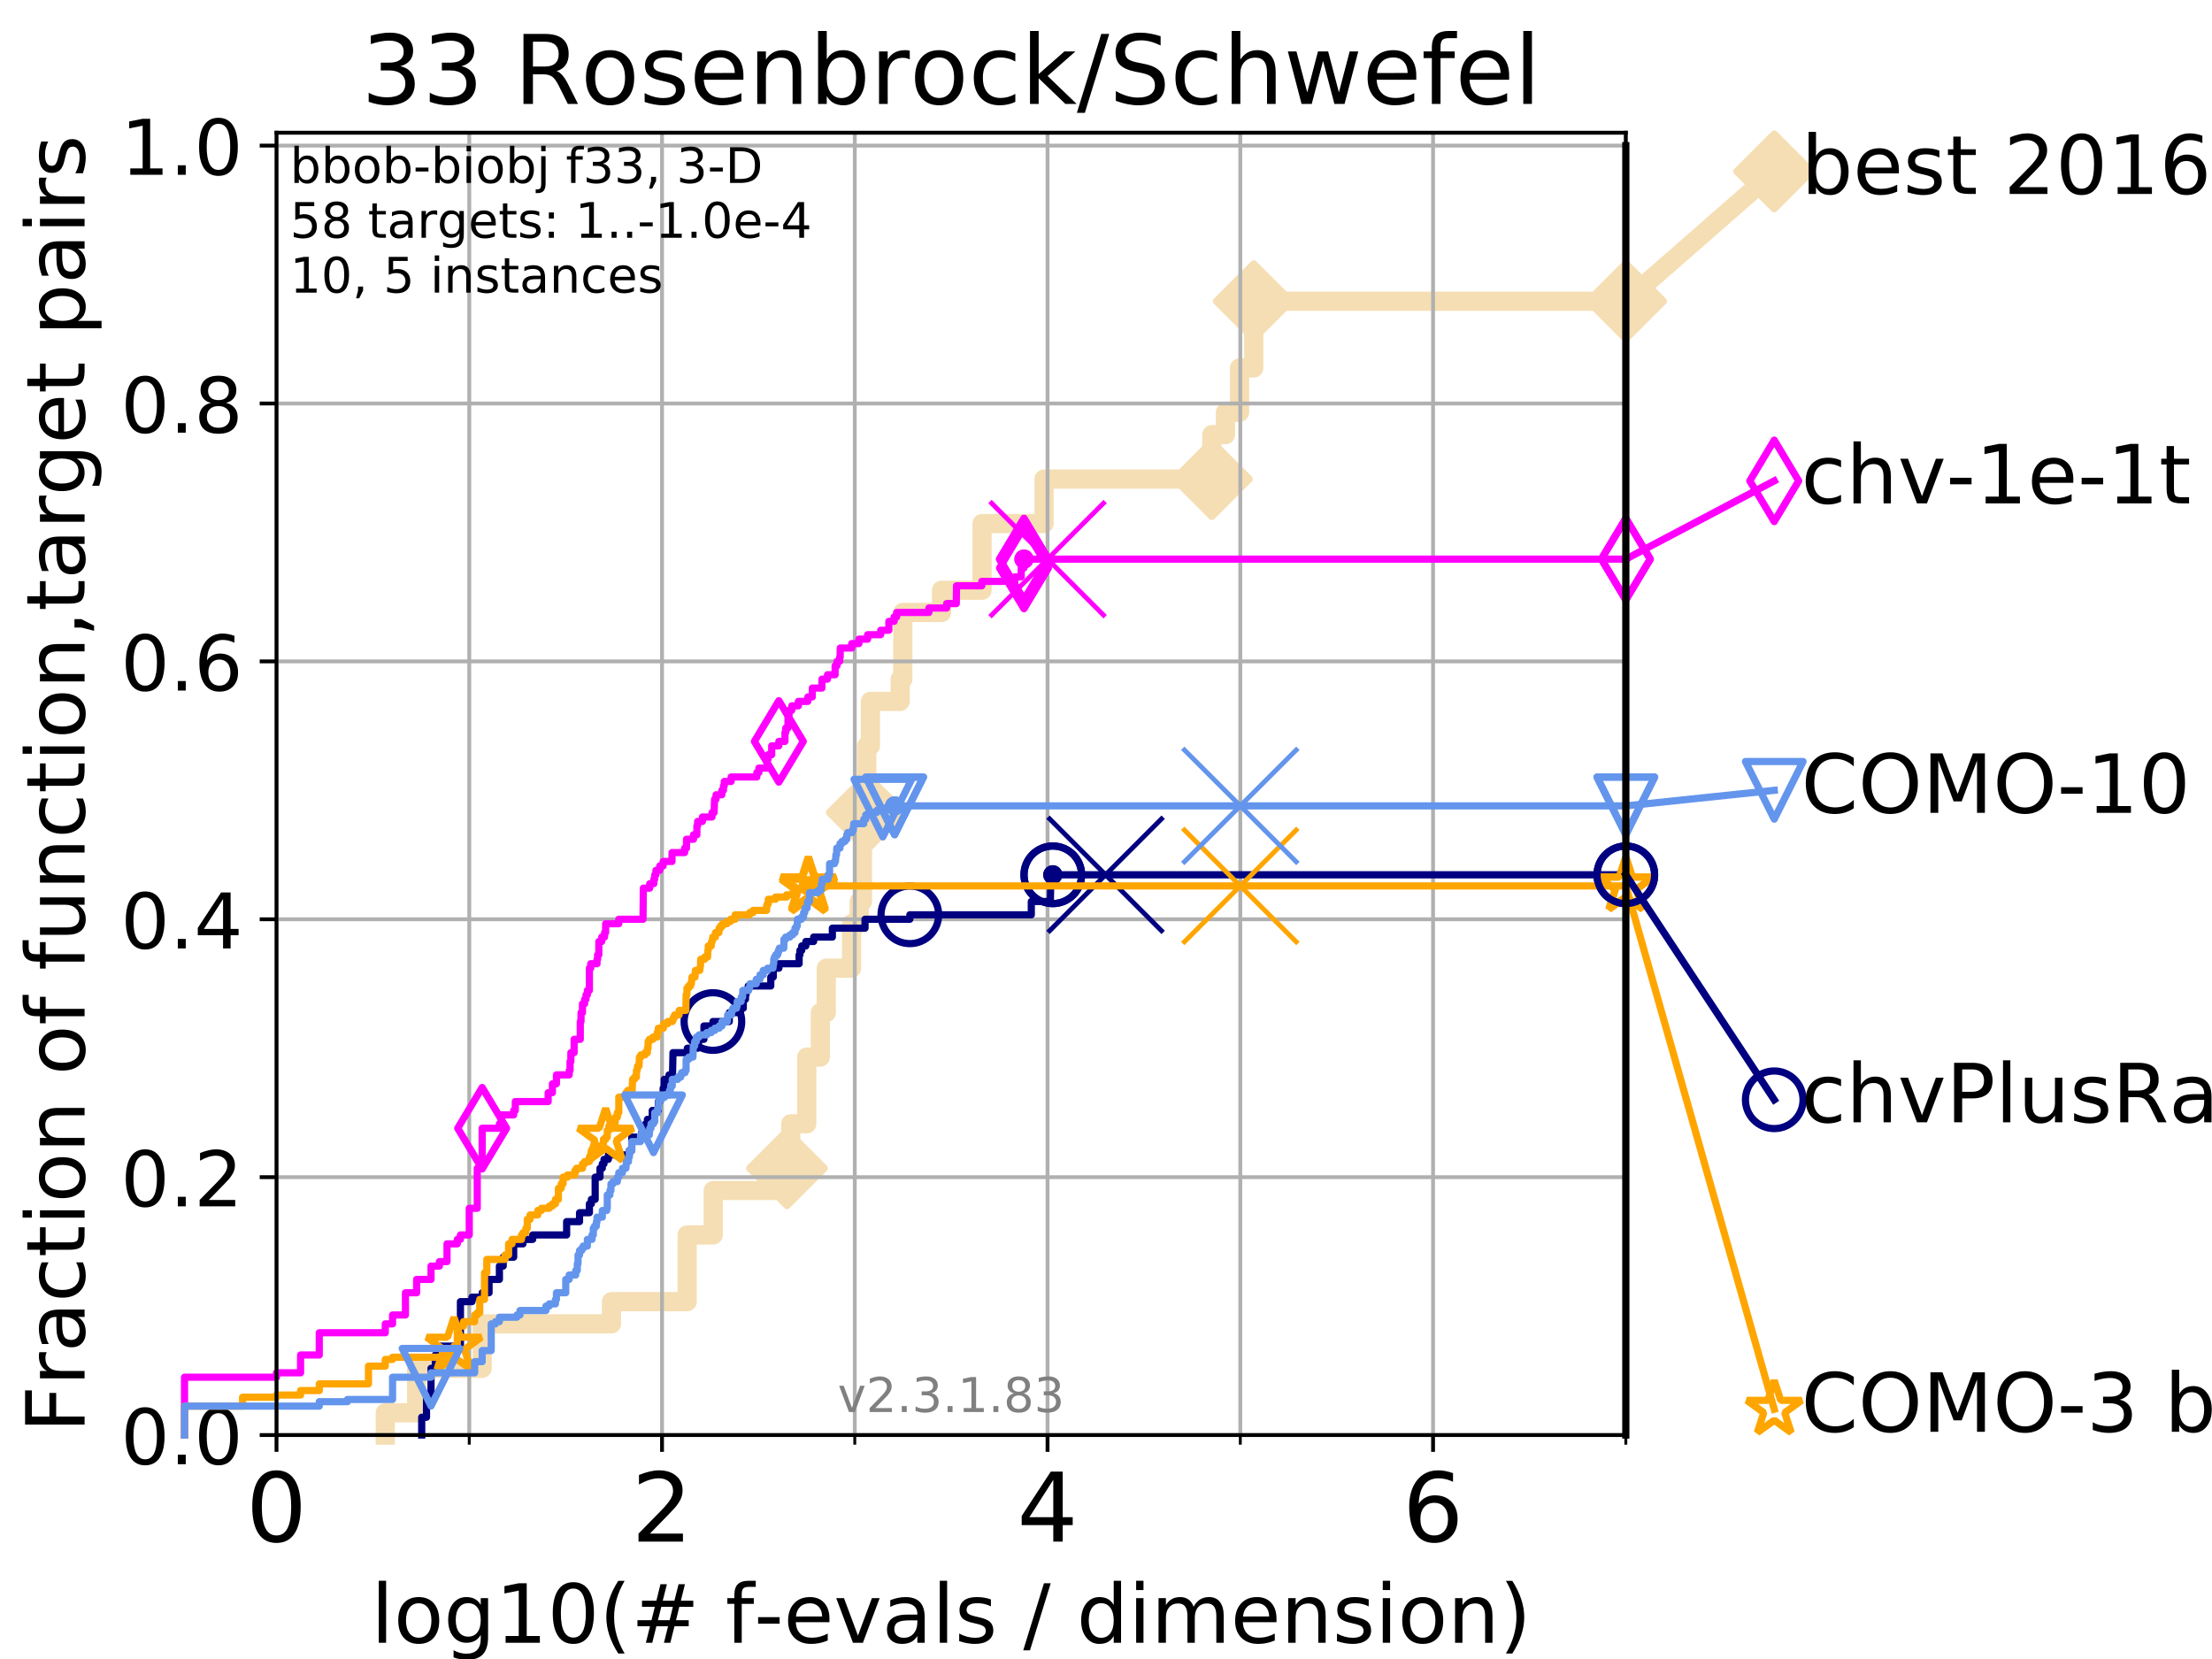 <?xml version="1.0" encoding="utf-8" standalone="no"?>
<!DOCTYPE svg PUBLIC "-//W3C//DTD SVG 1.1//EN"
  "http://www.w3.org/Graphics/SVG/1.1/DTD/svg11.dtd">
<!-- Created with matplotlib (https://matplotlib.org/) -->
<svg height="345.6pt" version="1.1" viewBox="0 0 460.8 345.6" width="460.8pt" xmlns="http://www.w3.org/2000/svg" xmlns:xlink="http://www.w3.org/1999/xlink">
 <defs>
  <style type="text/css">
*{stroke-linecap:butt;stroke-linejoin:round;}
  </style>
 </defs>
 <g id="figure_1">
  <g id="patch_1">
   <path d="M 0 345.6 
L 460.8 345.6 
L 460.8 0 
L 0 0 
z
" style="fill:#ffffff;"/>
  </g>
  <g id="axes_1">
   <g id="patch_2">
    <path d="M 57.6 298.944 
L 338.688 298.944 
L 338.688 27.648 
L 57.6 27.648 
z
" style="fill:#ffffff;"/>
   </g>
   <g id="line2d_1">
    <path d="M 80.259 298.944 
L 80.259 294.313 
L 86.793 294.313 
L 86.793 285.05 
L 100.444 285.05 
L 100.444 275.788 
L 127.379 275.788 
L 127.379 271.157 
L 143.144 271.157 
L 143.144 257.263 
L 148.576 257.263 
L 148.576 248.001 
L 163.946 248.001 
L 163.946 243.37 
L 164.725 243.37 
L 164.725 234.107 
L 168.058 234.107 
L 168.058 220.214 
L 170.89 220.214 
L 170.89 210.951 
L 172.126 210.951 
L 172.126 201.689 
L 177.397 201.689 
L 177.397 192.426 
L 178.983 192.426 
L 178.983 187.795 
L 179.665 187.795 
L 179.665 173.901 
L 179.907 173.901 
L 179.907 169.27 
L 180.564 169.27 
L 180.564 155.377 
L 181.314 155.377 
L 181.314 146.114 
L 187.531 146.114 
L 187.531 141.483 
L 188.07 141.483 
L 188.07 127.589 
L 196.146 127.589 
L 196.146 122.958 
L 204.577 122.958 
L 204.577 109.065 
L 217.496 109.065 
L 217.496 99.802 
L 252.443 99.802 
L 252.443 90.54 
L 255.283 90.54 
L 255.283 85.909 
L 258.224 85.909 
L 258.224 76.646 
L 261.188 76.646 
L 261.188 62.753 
L 338.688 62.753 
" style="fill:none;stroke:#f5deb3;stroke-linecap:square;stroke-width:4;"/>
   </g>
   <g id="line2d_2">
    <defs>
     <path d="M 0 7.778 
L 7.778 0 
L 0 -7.778 
L -7.778 0 
z
" id="mdbebf4704b" style="stroke:#f5deb3;stroke-linejoin:miter;stroke-width:1.5;"/>
    </defs>
    <g>
     <use style="fill:#f5deb3;stroke:#f5deb3;stroke-linejoin:miter;stroke-width:1.5;" x="163.946" xlink:href="#mdbebf4704b" y="243.37"/>
     <use style="fill:#f5deb3;stroke:#f5deb3;stroke-linejoin:miter;stroke-width:1.5;" x="180.564" xlink:href="#mdbebf4704b" y="169.27"/>
     <use style="fill:#f5deb3;stroke:#f5deb3;stroke-linejoin:miter;stroke-width:1.5;" x="252.443" xlink:href="#mdbebf4704b" y="99.802"/>
     <use style="fill:#f5deb3;stroke:#f5deb3;stroke-linejoin:miter;stroke-width:1.5;" x="261.188" xlink:href="#mdbebf4704b" y="62.753"/>
     <use style="fill:#f5deb3;stroke:#f5deb3;stroke-linejoin:miter;stroke-width:1.5;" x="338.688" xlink:href="#mdbebf4704b" y="62.753"/>
    </g>
   </g>
   <g id="line2d_3">
    <path style="fill:none;stroke:#f5deb3;stroke-linecap:square;stroke-width:4;"/>
    <g/>
   </g>
   <g id="line2d_4">
    <path d="M 338.688 62.753 
L 369.608 35.706 
" style="fill:none;stroke:#f5deb3;stroke-linecap:square;stroke-width:4;"/>
    <g>
     <use style="fill:#f5deb3;stroke:#f5deb3;stroke-linejoin:miter;stroke-width:1.5;" x="338.688" xlink:href="#mdbebf4704b" y="62.753"/>
     <use style="fill:#f5deb3;stroke:#f5deb3;stroke-linejoin:miter;stroke-width:1.5;" x="369.608" xlink:href="#mdbebf4704b" y="35.706"/>
    </g>
   </g>
   <g id="matplotlib.axis_1">
    <g id="xtick_1">
     <g id="line2d_5">
      <path clip-path="url(#pabf156a19d)" d="M 57.6 298.944 
L 57.6 27.648 
" style="fill:none;stroke:#b0b0b0;stroke-linecap:square;stroke-width:0.8;"/>
     </g>
     <g id="line2d_6">
      <defs>
       <path d="M 0 0 
L 0 3.5 
" id="m98c8d6ee0f" style="stroke:#000000;stroke-width:0.8;"/>
      </defs>
      <g>
       <use style="stroke:#000000;stroke-width:0.8;" x="57.6" xlink:href="#m98c8d6ee0f" y="298.944"/>
      </g>
     </g>
     <g id="text_1">
      <!-- 0 -->
      <defs>
       <path d="M 31.781 66.406 
Q 24.172 66.406 20.328 58.906 
Q 16.5 51.422 16.5 36.375 
Q 16.5 21.391 20.328 13.891 
Q 24.172 6.391 31.781 6.391 
Q 39.453 6.391 43.281 13.891 
Q 47.125 21.391 47.125 36.375 
Q 47.125 51.422 43.281 58.906 
Q 39.453 66.406 31.781 66.406 
z
M 31.781 74.219 
Q 44.047 74.219 50.516 64.516 
Q 56.984 54.828 56.984 36.375 
Q 56.984 17.969 50.516 8.266 
Q 44.047 -1.422 31.781 -1.422 
Q 19.531 -1.422 13.062 8.266 
Q 6.594 17.969 6.594 36.375 
Q 6.594 54.828 13.062 64.516 
Q 19.531 74.219 31.781 74.219 
z
" id="DejaVuSans-48"/>
      </defs>
      <g transform="translate(51.237 321.141)scale(0.2 -0.2)">
       <use xlink:href="#DejaVuSans-48"/>
      </g>
     </g>
    </g>
    <g id="xtick_2">
     <g id="line2d_7">
      <path clip-path="url(#pabf156a19d)" d="M 137.911 298.944 
L 137.911 27.648 
" style="fill:none;stroke:#b0b0b0;stroke-linecap:square;stroke-width:0.8;"/>
     </g>
     <g id="line2d_8">
      <g>
       <use style="stroke:#000000;stroke-width:0.8;" x="137.911" xlink:href="#m98c8d6ee0f" y="298.944"/>
      </g>
     </g>
     <g id="text_2">
      <!-- 2 -->
      <defs>
       <path d="M 19.188 8.297 
L 53.609 8.297 
L 53.609 0 
L 7.328 0 
L 7.328 8.297 
Q 12.938 14.109 22.625 23.891 
Q 32.328 33.688 34.812 36.531 
Q 39.547 41.844 41.422 45.531 
Q 43.312 49.219 43.312 52.781 
Q 43.312 58.594 39.234 62.25 
Q 35.156 65.922 28.609 65.922 
Q 23.969 65.922 18.812 64.312 
Q 13.672 62.703 7.812 59.422 
L 7.812 69.391 
Q 13.766 71.781 18.938 73 
Q 24.125 74.219 28.422 74.219 
Q 39.75 74.219 46.484 68.547 
Q 53.219 62.891 53.219 53.422 
Q 53.219 48.922 51.531 44.891 
Q 49.859 40.875 45.406 35.406 
Q 44.188 33.984 37.641 27.219 
Q 31.109 20.453 19.188 8.297 
z
" id="DejaVuSans-50"/>
      </defs>
      <g transform="translate(131.548 321.141)scale(0.2 -0.2)">
       <use xlink:href="#DejaVuSans-50"/>
      </g>
     </g>
    </g>
    <g id="xtick_3">
     <g id="line2d_9">
      <path clip-path="url(#pabf156a19d)" d="M 218.222 298.944 
L 218.222 27.648 
" style="fill:none;stroke:#b0b0b0;stroke-linecap:square;stroke-width:0.8;"/>
     </g>
     <g id="line2d_10">
      <g>
       <use style="stroke:#000000;stroke-width:0.8;" x="218.222" xlink:href="#m98c8d6ee0f" y="298.944"/>
      </g>
     </g>
     <g id="text_3">
      <!-- 4 -->
      <defs>
       <path d="M 37.797 64.312 
L 12.891 25.391 
L 37.797 25.391 
z
M 35.203 72.906 
L 47.609 72.906 
L 47.609 25.391 
L 58.016 25.391 
L 58.016 17.188 
L 47.609 17.188 
L 47.609 0 
L 37.797 0 
L 37.797 17.188 
L 4.891 17.188 
L 4.891 26.703 
z
" id="DejaVuSans-52"/>
      </defs>
      <g transform="translate(211.859 321.141)scale(0.2 -0.2)">
       <use xlink:href="#DejaVuSans-52"/>
      </g>
     </g>
    </g>
    <g id="xtick_4">
     <g id="line2d_11">
      <path clip-path="url(#pabf156a19d)" d="M 298.533 298.944 
L 298.533 27.648 
" style="fill:none;stroke:#b0b0b0;stroke-linecap:square;stroke-width:0.8;"/>
     </g>
     <g id="line2d_12">
      <g>
       <use style="stroke:#000000;stroke-width:0.8;" x="298.533" xlink:href="#m98c8d6ee0f" y="298.944"/>
      </g>
     </g>
     <g id="text_4">
      <!-- 6 -->
      <defs>
       <path d="M 33.016 40.375 
Q 26.375 40.375 22.484 35.828 
Q 18.609 31.297 18.609 23.391 
Q 18.609 15.531 22.484 10.953 
Q 26.375 6.391 33.016 6.391 
Q 39.656 6.391 43.531 10.953 
Q 47.406 15.531 47.406 23.391 
Q 47.406 31.297 43.531 35.828 
Q 39.656 40.375 33.016 40.375 
z
M 52.594 71.297 
L 52.594 62.312 
Q 48.875 64.062 45.094 64.984 
Q 41.312 65.922 37.594 65.922 
Q 27.828 65.922 22.672 59.328 
Q 17.531 52.734 16.797 39.406 
Q 19.672 43.656 24.016 45.922 
Q 28.375 48.188 33.594 48.188 
Q 44.578 48.188 50.953 41.516 
Q 57.328 34.859 57.328 23.391 
Q 57.328 12.156 50.688 5.359 
Q 44.047 -1.422 33.016 -1.422 
Q 20.359 -1.422 13.672 8.266 
Q 6.984 17.969 6.984 36.375 
Q 6.984 53.656 15.188 63.938 
Q 23.391 74.219 37.203 74.219 
Q 40.922 74.219 44.703 73.484 
Q 48.484 72.75 52.594 71.297 
z
" id="DejaVuSans-54"/>
      </defs>
      <g transform="translate(292.17 321.141)scale(0.2 -0.2)">
       <use xlink:href="#DejaVuSans-54"/>
      </g>
     </g>
    </g>
    <g id="xtick_5">
     <g id="line2d_13">
      <path clip-path="url(#pabf156a19d)" d="M 97.755 298.944 
L 97.755 27.648 
" style="fill:none;stroke:#b0b0b0;stroke-linecap:square;stroke-width:0.8;"/>
     </g>
     <g id="line2d_14">
      <defs>
       <path d="M 0 0 
L 0 2 
" id="md5989747c2" style="stroke:#000000;stroke-width:0.6;"/>
      </defs>
      <g>
       <use style="stroke:#000000;stroke-width:0.6;" x="97.755" xlink:href="#md5989747c2" y="298.944"/>
      </g>
     </g>
    </g>
    <g id="xtick_6">
     <g id="line2d_15">
      <path clip-path="url(#pabf156a19d)" d="M 178.066 298.944 
L 178.066 27.648 
" style="fill:none;stroke:#b0b0b0;stroke-linecap:square;stroke-width:0.8;"/>
     </g>
     <g id="line2d_16">
      <g>
       <use style="stroke:#000000;stroke-width:0.6;" x="178.066" xlink:href="#md5989747c2" y="298.944"/>
      </g>
     </g>
    </g>
    <g id="xtick_7">
     <g id="line2d_17">
      <path clip-path="url(#pabf156a19d)" d="M 258.377 298.944 
L 258.377 27.648 
" style="fill:none;stroke:#b0b0b0;stroke-linecap:square;stroke-width:0.8;"/>
     </g>
     <g id="line2d_18">
      <g>
       <use style="stroke:#000000;stroke-width:0.6;" x="258.377" xlink:href="#md5989747c2" y="298.944"/>
      </g>
     </g>
    </g>
    <g id="xtick_8">
     <g id="line2d_19">
      <path clip-path="url(#pabf156a19d)" d="M 338.688 298.944 
L 338.688 27.648 
" style="fill:none;stroke:#b0b0b0;stroke-linecap:square;stroke-width:0.8;"/>
     </g>
     <g id="line2d_20">
      <g>
       <use style="stroke:#000000;stroke-width:0.6;" x="338.688" xlink:href="#md5989747c2" y="298.944"/>
      </g>
     </g>
    </g>
    <g id="text_5">
     <!-- log10(# f-evals / dimension) -->
     <defs>
      <path d="M 9.422 75.984 
L 18.406 75.984 
L 18.406 0 
L 9.422 0 
z
" id="DejaVuSans-108"/>
      <path d="M 30.609 48.391 
Q 23.391 48.391 19.188 42.75 
Q 14.984 37.109 14.984 27.297 
Q 14.984 17.484 19.156 11.844 
Q 23.344 6.203 30.609 6.203 
Q 37.797 6.203 41.984 11.859 
Q 46.188 17.531 46.188 27.297 
Q 46.188 37.016 41.984 42.703 
Q 37.797 48.391 30.609 48.391 
z
M 30.609 56 
Q 42.328 56 49.016 48.375 
Q 55.719 40.766 55.719 27.297 
Q 55.719 13.875 49.016 6.219 
Q 42.328 -1.422 30.609 -1.422 
Q 18.844 -1.422 12.172 6.219 
Q 5.516 13.875 5.516 27.297 
Q 5.516 40.766 12.172 48.375 
Q 18.844 56 30.609 56 
z
" id="DejaVuSans-111"/>
      <path d="M 45.406 27.984 
Q 45.406 37.75 41.375 43.109 
Q 37.359 48.484 30.078 48.484 
Q 22.859 48.484 18.828 43.109 
Q 14.797 37.75 14.797 27.984 
Q 14.797 18.266 18.828 12.891 
Q 22.859 7.516 30.078 7.516 
Q 37.359 7.516 41.375 12.891 
Q 45.406 18.266 45.406 27.984 
z
M 54.391 6.781 
Q 54.391 -7.172 48.188 -13.984 
Q 42 -20.797 29.203 -20.797 
Q 24.469 -20.797 20.266 -20.094 
Q 16.062 -19.391 12.109 -17.922 
L 12.109 -9.188 
Q 16.062 -11.328 19.922 -12.344 
Q 23.781 -13.375 27.781 -13.375 
Q 36.625 -13.375 41.016 -8.766 
Q 45.406 -4.156 45.406 5.172 
L 45.406 9.625 
Q 42.625 4.781 38.281 2.391 
Q 33.938 0 27.875 0 
Q 17.828 0 11.672 7.656 
Q 5.516 15.328 5.516 27.984 
Q 5.516 40.672 11.672 48.328 
Q 17.828 56 27.875 56 
Q 33.938 56 38.281 53.609 
Q 42.625 51.219 45.406 46.391 
L 45.406 54.688 
L 54.391 54.688 
z
" id="DejaVuSans-103"/>
      <path d="M 12.406 8.297 
L 28.516 8.297 
L 28.516 63.922 
L 10.984 60.406 
L 10.984 69.391 
L 28.422 72.906 
L 38.281 72.906 
L 38.281 8.297 
L 54.391 8.297 
L 54.391 0 
L 12.406 0 
z
" id="DejaVuSans-49"/>
      <path d="M 31 75.875 
Q 24.469 64.656 21.281 53.656 
Q 18.109 42.672 18.109 31.391 
Q 18.109 20.125 21.312 9.062 
Q 24.516 -2 31 -13.188 
L 23.188 -13.188 
Q 15.875 -1.703 12.234 9.375 
Q 8.594 20.453 8.594 31.391 
Q 8.594 42.281 12.203 53.312 
Q 15.828 64.359 23.188 75.875 
z
" id="DejaVuSans-40"/>
      <path d="M 51.125 44 
L 36.922 44 
L 32.812 27.688 
L 47.125 27.688 
z
M 43.797 71.781 
L 38.719 51.516 
L 52.984 51.516 
L 58.109 71.781 
L 65.922 71.781 
L 60.891 51.516 
L 76.125 51.516 
L 76.125 44 
L 58.984 44 
L 54.984 27.688 
L 70.516 27.688 
L 70.516 20.219 
L 53.078 20.219 
L 48 0 
L 40.188 0 
L 45.219 20.219 
L 30.906 20.219 
L 25.875 0 
L 18.016 0 
L 23.094 20.219 
L 7.719 20.219 
L 7.719 27.688 
L 24.906 27.688 
L 29 44 
L 13.281 44 
L 13.281 51.516 
L 30.906 51.516 
L 35.891 71.781 
z
" id="DejaVuSans-35"/>
      <path id="DejaVuSans-32"/>
      <path d="M 37.109 75.984 
L 37.109 68.5 
L 28.516 68.5 
Q 23.688 68.5 21.797 66.547 
Q 19.922 64.594 19.922 59.516 
L 19.922 54.688 
L 34.719 54.688 
L 34.719 47.703 
L 19.922 47.703 
L 19.922 0 
L 10.891 0 
L 10.891 47.703 
L 2.297 47.703 
L 2.297 54.688 
L 10.891 54.688 
L 10.891 58.5 
Q 10.891 67.625 15.141 71.797 
Q 19.391 75.984 28.609 75.984 
z
" id="DejaVuSans-102"/>
      <path d="M 4.891 31.391 
L 31.203 31.391 
L 31.203 23.391 
L 4.891 23.391 
z
" id="DejaVuSans-45"/>
      <path d="M 56.203 29.594 
L 56.203 25.203 
L 14.891 25.203 
Q 15.484 15.922 20.484 11.062 
Q 25.484 6.203 34.422 6.203 
Q 39.594 6.203 44.453 7.469 
Q 49.312 8.734 54.109 11.281 
L 54.109 2.781 
Q 49.266 0.734 44.188 -0.344 
Q 39.109 -1.422 33.891 -1.422 
Q 20.797 -1.422 13.156 6.188 
Q 5.516 13.812 5.516 26.812 
Q 5.516 40.234 12.766 48.109 
Q 20.016 56 32.328 56 
Q 43.359 56 49.781 48.891 
Q 56.203 41.797 56.203 29.594 
z
M 47.219 32.234 
Q 47.125 39.594 43.094 43.984 
Q 39.062 48.391 32.422 48.391 
Q 24.906 48.391 20.391 44.141 
Q 15.875 39.891 15.188 32.172 
z
" id="DejaVuSans-101"/>
      <path d="M 2.984 54.688 
L 12.5 54.688 
L 29.594 8.797 
L 46.688 54.688 
L 56.203 54.688 
L 35.688 0 
L 23.484 0 
z
" id="DejaVuSans-118"/>
      <path d="M 34.281 27.484 
Q 23.391 27.484 19.188 25 
Q 14.984 22.516 14.984 16.5 
Q 14.984 11.719 18.141 8.906 
Q 21.297 6.109 26.703 6.109 
Q 34.188 6.109 38.703 11.406 
Q 43.219 16.703 43.219 25.484 
L 43.219 27.484 
z
M 52.203 31.203 
L 52.203 0 
L 43.219 0 
L 43.219 8.297 
Q 40.141 3.328 35.547 0.953 
Q 30.953 -1.422 24.312 -1.422 
Q 15.922 -1.422 10.953 3.297 
Q 6 8.016 6 15.922 
Q 6 25.141 12.172 29.828 
Q 18.359 34.516 30.609 34.516 
L 43.219 34.516 
L 43.219 35.406 
Q 43.219 41.609 39.141 45 
Q 35.062 48.391 27.688 48.391 
Q 23 48.391 18.547 47.266 
Q 14.109 46.141 10.016 43.891 
L 10.016 52.203 
Q 14.938 54.109 19.578 55.047 
Q 24.219 56 28.609 56 
Q 40.484 56 46.344 49.844 
Q 52.203 43.703 52.203 31.203 
z
" id="DejaVuSans-97"/>
      <path d="M 44.281 53.078 
L 44.281 44.578 
Q 40.484 46.531 36.375 47.5 
Q 32.281 48.484 27.875 48.484 
Q 21.188 48.484 17.844 46.438 
Q 14.5 44.391 14.5 40.281 
Q 14.5 37.156 16.891 35.375 
Q 19.281 33.594 26.516 31.984 
L 29.594 31.297 
Q 39.156 29.25 43.188 25.516 
Q 47.219 21.781 47.219 15.094 
Q 47.219 7.469 41.188 3.016 
Q 35.156 -1.422 24.609 -1.422 
Q 20.219 -1.422 15.453 -0.562 
Q 10.688 0.297 5.422 2 
L 5.422 11.281 
Q 10.406 8.688 15.234 7.391 
Q 20.062 6.109 24.812 6.109 
Q 31.156 6.109 34.562 8.281 
Q 37.984 10.453 37.984 14.406 
Q 37.984 18.062 35.516 20.016 
Q 33.062 21.969 24.703 23.781 
L 21.578 24.516 
Q 13.234 26.266 9.516 29.906 
Q 5.812 33.547 5.812 39.891 
Q 5.812 47.609 11.281 51.797 
Q 16.75 56 26.812 56 
Q 31.781 56 36.172 55.266 
Q 40.578 54.547 44.281 53.078 
z
" id="DejaVuSans-115"/>
      <path d="M 25.391 72.906 
L 33.688 72.906 
L 8.297 -9.281 
L 0 -9.281 
z
" id="DejaVuSans-47"/>
      <path d="M 45.406 46.391 
L 45.406 75.984 
L 54.391 75.984 
L 54.391 0 
L 45.406 0 
L 45.406 8.203 
Q 42.578 3.328 38.25 0.953 
Q 33.938 -1.422 27.875 -1.422 
Q 17.969 -1.422 11.734 6.484 
Q 5.516 14.406 5.516 27.297 
Q 5.516 40.188 11.734 48.094 
Q 17.969 56 27.875 56 
Q 33.938 56 38.25 53.625 
Q 42.578 51.266 45.406 46.391 
z
M 14.797 27.297 
Q 14.797 17.391 18.875 11.75 
Q 22.953 6.109 30.078 6.109 
Q 37.203 6.109 41.297 11.75 
Q 45.406 17.391 45.406 27.297 
Q 45.406 37.203 41.297 42.844 
Q 37.203 48.484 30.078 48.484 
Q 22.953 48.484 18.875 42.844 
Q 14.797 37.203 14.797 27.297 
z
" id="DejaVuSans-100"/>
      <path d="M 9.422 54.688 
L 18.406 54.688 
L 18.406 0 
L 9.422 0 
z
M 9.422 75.984 
L 18.406 75.984 
L 18.406 64.594 
L 9.422 64.594 
z
" id="DejaVuSans-105"/>
      <path d="M 52 44.188 
Q 55.375 50.25 60.062 53.125 
Q 64.75 56 71.094 56 
Q 79.641 56 84.281 50.016 
Q 88.922 44.047 88.922 33.016 
L 88.922 0 
L 79.891 0 
L 79.891 32.719 
Q 79.891 40.578 77.094 44.375 
Q 74.312 48.188 68.609 48.188 
Q 61.625 48.188 57.562 43.547 
Q 53.516 38.922 53.516 30.906 
L 53.516 0 
L 44.484 0 
L 44.484 32.719 
Q 44.484 40.625 41.703 44.406 
Q 38.922 48.188 33.109 48.188 
Q 26.219 48.188 22.156 43.531 
Q 18.109 38.875 18.109 30.906 
L 18.109 0 
L 9.078 0 
L 9.078 54.688 
L 18.109 54.688 
L 18.109 46.188 
Q 21.188 51.219 25.484 53.609 
Q 29.781 56 35.688 56 
Q 41.656 56 45.828 52.969 
Q 50 49.953 52 44.188 
z
" id="DejaVuSans-109"/>
      <path d="M 54.891 33.016 
L 54.891 0 
L 45.906 0 
L 45.906 32.719 
Q 45.906 40.484 42.875 44.328 
Q 39.844 48.188 33.797 48.188 
Q 26.516 48.188 22.312 43.547 
Q 18.109 38.922 18.109 30.906 
L 18.109 0 
L 9.078 0 
L 9.078 54.688 
L 18.109 54.688 
L 18.109 46.188 
Q 21.344 51.125 25.703 53.562 
Q 30.078 56 35.797 56 
Q 45.219 56 50.047 50.172 
Q 54.891 44.344 54.891 33.016 
z
" id="DejaVuSans-110"/>
      <path d="M 8.016 75.875 
L 15.828 75.875 
Q 23.141 64.359 26.781 53.312 
Q 30.422 42.281 30.422 31.391 
Q 30.422 20.453 26.781 9.375 
Q 23.141 -1.703 15.828 -13.188 
L 8.016 -13.188 
Q 14.5 -2 17.703 9.062 
Q 20.906 20.125 20.906 31.391 
Q 20.906 42.672 17.703 53.656 
Q 14.5 64.656 8.016 75.875 
z
" id="DejaVuSans-41"/>
     </defs>
     <g transform="translate(77.303 342.218)scale(0.17 -0.17)">
      <use xlink:href="#DejaVuSans-108"/>
      <use x="27.783" xlink:href="#DejaVuSans-111"/>
      <use x="88.965" xlink:href="#DejaVuSans-103"/>
      <use x="152.441" xlink:href="#DejaVuSans-49"/>
      <use x="216.064" xlink:href="#DejaVuSans-48"/>
      <use x="279.688" xlink:href="#DejaVuSans-40"/>
      <use x="318.701" xlink:href="#DejaVuSans-35"/>
      <use x="402.49" xlink:href="#DejaVuSans-32"/>
      <use x="434.277" xlink:href="#DejaVuSans-102"/>
      <use x="469.404" xlink:href="#DejaVuSans-45"/>
      <use x="505.488" xlink:href="#DejaVuSans-101"/>
      <use x="567.012" xlink:href="#DejaVuSans-118"/>
      <use x="626.191" xlink:href="#DejaVuSans-97"/>
      <use x="687.471" xlink:href="#DejaVuSans-108"/>
      <use x="715.254" xlink:href="#DejaVuSans-115"/>
      <use x="767.354" xlink:href="#DejaVuSans-32"/>
      <use x="799.141" xlink:href="#DejaVuSans-47"/>
      <use x="832.832" xlink:href="#DejaVuSans-32"/>
      <use x="864.619" xlink:href="#DejaVuSans-100"/>
      <use x="928.096" xlink:href="#DejaVuSans-105"/>
      <use x="955.879" xlink:href="#DejaVuSans-109"/>
      <use x="1053.291" xlink:href="#DejaVuSans-101"/>
      <use x="1114.814" xlink:href="#DejaVuSans-110"/>
      <use x="1178.193" xlink:href="#DejaVuSans-115"/>
      <use x="1230.293" xlink:href="#DejaVuSans-105"/>
      <use x="1258.076" xlink:href="#DejaVuSans-111"/>
      <use x="1319.258" xlink:href="#DejaVuSans-110"/>
      <use x="1382.637" xlink:href="#DejaVuSans-41"/>
     </g>
    </g>
   </g>
   <g id="matplotlib.axis_2">
    <g id="ytick_1">
     <g id="line2d_21">
      <path clip-path="url(#pabf156a19d)" d="M 57.6 298.944 
L 338.688 298.944 
" style="fill:none;stroke:#b0b0b0;stroke-linecap:square;stroke-width:0.8;"/>
     </g>
     <g id="line2d_22">
      <defs>
       <path d="M 0 0 
L -3.5 0 
" id="meea0aa92d4" style="stroke:#000000;stroke-width:0.8;"/>
      </defs>
      <g>
       <use style="stroke:#000000;stroke-width:0.8;" x="57.6" xlink:href="#meea0aa92d4" y="298.944"/>
      </g>
     </g>
     <g id="text_6">
      <!-- 0.0 -->
      <defs>
       <path d="M 10.688 12.406 
L 21 12.406 
L 21 0 
L 10.688 0 
z
" id="DejaVuSans-46"/>
      </defs>
      <g transform="translate(25.155 305.023)scale(0.16 -0.16)">
       <use xlink:href="#DejaVuSans-48"/>
       <use x="63.623" xlink:href="#DejaVuSans-46"/>
       <use x="95.41" xlink:href="#DejaVuSans-48"/>
      </g>
     </g>
    </g>
    <g id="ytick_2">
     <g id="line2d_23">
      <path clip-path="url(#pabf156a19d)" d="M 57.6 245.222 
L 338.688 245.222 
" style="fill:none;stroke:#b0b0b0;stroke-linecap:square;stroke-width:0.8;"/>
     </g>
     <g id="line2d_24">
      <g>
       <use style="stroke:#000000;stroke-width:0.8;" x="57.6" xlink:href="#meea0aa92d4" y="245.222"/>
      </g>
     </g>
     <g id="text_7">
      <!-- 0.2 -->
      <g transform="translate(25.155 251.301)scale(0.16 -0.16)">
       <use xlink:href="#DejaVuSans-48"/>
       <use x="63.623" xlink:href="#DejaVuSans-46"/>
       <use x="95.41" xlink:href="#DejaVuSans-50"/>
      </g>
     </g>
    </g>
    <g id="ytick_3">
     <g id="line2d_25">
      <path clip-path="url(#pabf156a19d)" d="M 57.6 191.5 
L 338.688 191.5 
" style="fill:none;stroke:#b0b0b0;stroke-linecap:square;stroke-width:0.8;"/>
     </g>
     <g id="line2d_26">
      <g>
       <use style="stroke:#000000;stroke-width:0.8;" x="57.6" xlink:href="#meea0aa92d4" y="191.5"/>
      </g>
     </g>
     <g id="text_8">
      <!-- 0.4 -->
      <g transform="translate(25.155 197.579)scale(0.16 -0.16)">
       <use xlink:href="#DejaVuSans-48"/>
       <use x="63.623" xlink:href="#DejaVuSans-46"/>
       <use x="95.41" xlink:href="#DejaVuSans-52"/>
      </g>
     </g>
    </g>
    <g id="ytick_4">
     <g id="line2d_27">
      <path clip-path="url(#pabf156a19d)" d="M 57.6 137.778 
L 338.688 137.778 
" style="fill:none;stroke:#b0b0b0;stroke-linecap:square;stroke-width:0.8;"/>
     </g>
     <g id="line2d_28">
      <g>
       <use style="stroke:#000000;stroke-width:0.8;" x="57.6" xlink:href="#meea0aa92d4" y="137.778"/>
      </g>
     </g>
     <g id="text_9">
      <!-- 0.6 -->
      <g transform="translate(25.155 143.857)scale(0.16 -0.16)">
       <use xlink:href="#DejaVuSans-48"/>
       <use x="63.623" xlink:href="#DejaVuSans-46"/>
       <use x="95.41" xlink:href="#DejaVuSans-54"/>
      </g>
     </g>
    </g>
    <g id="ytick_5">
     <g id="line2d_29">
      <path clip-path="url(#pabf156a19d)" d="M 57.6 84.056 
L 338.688 84.056 
" style="fill:none;stroke:#b0b0b0;stroke-linecap:square;stroke-width:0.8;"/>
     </g>
     <g id="line2d_30">
      <g>
       <use style="stroke:#000000;stroke-width:0.8;" x="57.6" xlink:href="#meea0aa92d4" y="84.056"/>
      </g>
     </g>
     <g id="text_10">
      <!-- 0.8 -->
      <defs>
       <path d="M 31.781 34.625 
Q 24.75 34.625 20.719 30.859 
Q 16.703 27.094 16.703 20.516 
Q 16.703 13.922 20.719 10.156 
Q 24.75 6.391 31.781 6.391 
Q 38.812 6.391 42.859 10.172 
Q 46.922 13.969 46.922 20.516 
Q 46.922 27.094 42.891 30.859 
Q 38.875 34.625 31.781 34.625 
z
M 21.922 38.812 
Q 15.578 40.375 12.031 44.719 
Q 8.5 49.078 8.5 55.328 
Q 8.5 64.062 14.719 69.141 
Q 20.953 74.219 31.781 74.219 
Q 42.672 74.219 48.875 69.141 
Q 55.078 64.062 55.078 55.328 
Q 55.078 49.078 51.531 44.719 
Q 48 40.375 41.703 38.812 
Q 48.828 37.156 52.797 32.312 
Q 56.781 27.484 56.781 20.516 
Q 56.781 9.906 50.312 4.234 
Q 43.844 -1.422 31.781 -1.422 
Q 19.734 -1.422 13.25 4.234 
Q 6.781 9.906 6.781 20.516 
Q 6.781 27.484 10.781 32.312 
Q 14.797 37.156 21.922 38.812 
z
M 18.312 54.391 
Q 18.312 48.734 21.844 45.562 
Q 25.391 42.391 31.781 42.391 
Q 38.141 42.391 41.719 45.562 
Q 45.312 48.734 45.312 54.391 
Q 45.312 60.062 41.719 63.234 
Q 38.141 66.406 31.781 66.406 
Q 25.391 66.406 21.844 63.234 
Q 18.312 60.062 18.312 54.391 
z
" id="DejaVuSans-56"/>
      </defs>
      <g transform="translate(25.155 90.135)scale(0.16 -0.16)">
       <use xlink:href="#DejaVuSans-48"/>
       <use x="63.623" xlink:href="#DejaVuSans-46"/>
       <use x="95.41" xlink:href="#DejaVuSans-56"/>
      </g>
     </g>
    </g>
    <g id="ytick_6">
     <g id="line2d_31">
      <path clip-path="url(#pabf156a19d)" d="M 57.6 30.334 
L 338.688 30.334 
" style="fill:none;stroke:#b0b0b0;stroke-linecap:square;stroke-width:0.8;"/>
     </g>
     <g id="line2d_32">
      <g>
       <use style="stroke:#000000;stroke-width:0.8;" x="57.6" xlink:href="#meea0aa92d4" y="30.334"/>
      </g>
     </g>
     <g id="text_11">
      <!-- 1.0 -->
      <g transform="translate(25.155 36.413)scale(0.16 -0.16)">
       <use xlink:href="#DejaVuSans-49"/>
       <use x="63.623" xlink:href="#DejaVuSans-46"/>
       <use x="95.41" xlink:href="#DejaVuSans-48"/>
      </g>
     </g>
    </g>
    <g id="text_12">
     <!-- Fraction of function,target pairs -->
     <defs>
      <path d="M 9.812 72.906 
L 51.703 72.906 
L 51.703 64.594 
L 19.672 64.594 
L 19.672 43.109 
L 48.578 43.109 
L 48.578 34.812 
L 19.672 34.812 
L 19.672 0 
L 9.812 0 
z
" id="DejaVuSans-70"/>
      <path d="M 41.109 46.297 
Q 39.594 47.172 37.812 47.578 
Q 36.031 48 33.891 48 
Q 26.266 48 22.188 43.047 
Q 18.109 38.094 18.109 28.812 
L 18.109 0 
L 9.078 0 
L 9.078 54.688 
L 18.109 54.688 
L 18.109 46.188 
Q 20.953 51.172 25.484 53.578 
Q 30.031 56 36.531 56 
Q 37.453 56 38.578 55.875 
Q 39.703 55.766 41.062 55.516 
z
" id="DejaVuSans-114"/>
      <path d="M 48.781 52.594 
L 48.781 44.188 
Q 44.969 46.297 41.141 47.344 
Q 37.312 48.391 33.406 48.391 
Q 24.656 48.391 19.812 42.844 
Q 14.984 37.312 14.984 27.297 
Q 14.984 17.281 19.812 11.734 
Q 24.656 6.203 33.406 6.203 
Q 37.312 6.203 41.141 7.25 
Q 44.969 8.297 48.781 10.406 
L 48.781 2.094 
Q 45.016 0.344 40.984 -0.531 
Q 36.969 -1.422 32.422 -1.422 
Q 20.062 -1.422 12.781 6.344 
Q 5.516 14.109 5.516 27.297 
Q 5.516 40.672 12.859 48.328 
Q 20.219 56 33.016 56 
Q 37.156 56 41.109 55.141 
Q 45.062 54.297 48.781 52.594 
z
" id="DejaVuSans-99"/>
      <path d="M 18.312 70.219 
L 18.312 54.688 
L 36.812 54.688 
L 36.812 47.703 
L 18.312 47.703 
L 18.312 18.016 
Q 18.312 11.328 20.141 9.422 
Q 21.969 7.516 27.594 7.516 
L 36.812 7.516 
L 36.812 0 
L 27.594 0 
Q 17.188 0 13.234 3.875 
Q 9.281 7.766 9.281 18.016 
L 9.281 47.703 
L 2.688 47.703 
L 2.688 54.688 
L 9.281 54.688 
L 9.281 70.219 
z
" id="DejaVuSans-116"/>
      <path d="M 8.5 21.578 
L 8.5 54.688 
L 17.484 54.688 
L 17.484 21.922 
Q 17.484 14.156 20.5 10.266 
Q 23.531 6.391 29.594 6.391 
Q 36.859 6.391 41.078 11.031 
Q 45.312 15.672 45.312 23.688 
L 45.312 54.688 
L 54.297 54.688 
L 54.297 0 
L 45.312 0 
L 45.312 8.406 
Q 42.047 3.422 37.719 1 
Q 33.406 -1.422 27.688 -1.422 
Q 18.266 -1.422 13.375 4.438 
Q 8.5 10.297 8.5 21.578 
z
M 31.109 56 
z
" id="DejaVuSans-117"/>
      <path d="M 11.719 12.406 
L 22.016 12.406 
L 22.016 4 
L 14.016 -11.625 
L 7.719 -11.625 
L 11.719 4 
z
" id="DejaVuSans-44"/>
      <path d="M 18.109 8.203 
L 18.109 -20.797 
L 9.078 -20.797 
L 9.078 54.688 
L 18.109 54.688 
L 18.109 46.391 
Q 20.953 51.266 25.266 53.625 
Q 29.594 56 35.594 56 
Q 45.562 56 51.781 48.094 
Q 58.016 40.188 58.016 27.297 
Q 58.016 14.406 51.781 6.484 
Q 45.562 -1.422 35.594 -1.422 
Q 29.594 -1.422 25.266 0.953 
Q 20.953 3.328 18.109 8.203 
z
M 48.688 27.297 
Q 48.688 37.203 44.609 42.844 
Q 40.531 48.484 33.406 48.484 
Q 26.266 48.484 22.188 42.844 
Q 18.109 37.203 18.109 27.297 
Q 18.109 17.391 22.188 11.75 
Q 26.266 6.109 33.406 6.109 
Q 40.531 6.109 44.609 11.75 
Q 48.688 17.391 48.688 27.297 
z
" id="DejaVuSans-112"/>
     </defs>
     <g transform="translate(17.62 298.435)rotate(-90)scale(0.17 -0.17)">
      <use xlink:href="#DejaVuSans-70"/>
      <use x="57.41" xlink:href="#DejaVuSans-114"/>
      <use x="98.523" xlink:href="#DejaVuSans-97"/>
      <use x="159.803" xlink:href="#DejaVuSans-99"/>
      <use x="214.783" xlink:href="#DejaVuSans-116"/>
      <use x="253.992" xlink:href="#DejaVuSans-105"/>
      <use x="281.775" xlink:href="#DejaVuSans-111"/>
      <use x="342.957" xlink:href="#DejaVuSans-110"/>
      <use x="406.336" xlink:href="#DejaVuSans-32"/>
      <use x="438.123" xlink:href="#DejaVuSans-111"/>
      <use x="499.305" xlink:href="#DejaVuSans-102"/>
      <use x="534.51" xlink:href="#DejaVuSans-32"/>
      <use x="566.297" xlink:href="#DejaVuSans-102"/>
      <use x="601.502" xlink:href="#DejaVuSans-117"/>
      <use x="664.881" xlink:href="#DejaVuSans-110"/>
      <use x="728.26" xlink:href="#DejaVuSans-99"/>
      <use x="783.24" xlink:href="#DejaVuSans-116"/>
      <use x="822.449" xlink:href="#DejaVuSans-105"/>
      <use x="850.232" xlink:href="#DejaVuSans-111"/>
      <use x="911.414" xlink:href="#DejaVuSans-110"/>
      <use x="974.793" xlink:href="#DejaVuSans-44"/>
      <use x="1006.58" xlink:href="#DejaVuSans-116"/>
      <use x="1045.789" xlink:href="#DejaVuSans-97"/>
      <use x="1107.068" xlink:href="#DejaVuSans-114"/>
      <use x="1148.166" xlink:href="#DejaVuSans-103"/>
      <use x="1211.643" xlink:href="#DejaVuSans-101"/>
      <use x="1273.166" xlink:href="#DejaVuSans-116"/>
      <use x="1312.375" xlink:href="#DejaVuSans-32"/>
      <use x="1344.162" xlink:href="#DejaVuSans-112"/>
      <use x="1407.639" xlink:href="#DejaVuSans-97"/>
      <use x="1468.918" xlink:href="#DejaVuSans-105"/>
      <use x="1496.701" xlink:href="#DejaVuSans-114"/>
      <use x="1537.814" xlink:href="#DejaVuSans-115"/>
     </g>
    </g>
   </g>
   <g id="line2d_33">
    <defs>
     <path d="M 0 1.5 
C 0.398 1.5 0.779 1.342 1.061 1.061 
C 1.342 0.779 1.5 0.398 1.5 0 
C 1.5 -0.398 1.342 -0.779 1.061 -1.061 
C 0.779 -1.342 0.398 -1.5 0 -1.5 
C -0.398 -1.5 -0.779 -1.342 -1.061 -1.061 
C -1.342 -0.779 -1.5 -0.398 -1.5 0 
C -1.5 0.398 -1.342 0.779 -1.061 1.061 
C -0.779 1.342 -0.398 1.5 0 1.5 
z
" id="m1aff85ef38" style="stroke:#f5deb3;"/>
    </defs>
    <g>
     <use style="fill:#f5deb3;stroke:#f5deb3;" x="261.188" xlink:href="#m1aff85ef38" y="62.753"/>
     <use style="fill:#f5deb3;stroke:#f5deb3;" x="261.188" xlink:href="#m1aff85ef38" y="62.753"/>
    </g>
   </g>
   <g id="line2d_34">
    <defs>
     <path d="M 0 1.5 
C 0.398 1.5 0.779 1.342 1.061 1.061 
C 1.342 0.779 1.5 0.398 1.5 0 
C 1.5 -0.398 1.342 -0.779 1.061 -1.061 
C 0.779 -1.342 0.398 -1.5 0 -1.5 
C -0.398 -1.5 -0.779 -1.342 -1.061 -1.061 
C -1.342 -0.779 -1.5 -0.398 -1.5 0 
C -1.5 0.398 -1.342 0.779 -1.061 1.061 
C -0.779 1.342 -0.398 1.5 0 1.5 
z
" id="mf3b98c2227" style="stroke:#000080;"/>
    </defs>
    <g>
     <use style="fill:#000080;stroke:#000080;" x="219.319" xlink:href="#mf3b98c2227" y="182.238"/>
     <use style="fill:#000080;stroke:#000080;" x="219.319" xlink:href="#mf3b98c2227" y="182.238"/>
    </g>
   </g>
   <g id="line2d_35">
    <path d="M 87.85 298.944 
L 87.85 295.239 
L 88.847 295.239 
L 88.847 290.608 
L 89.79 290.608 
L 89.79 285.05 
L 90.684 285.05 
L 90.684 282.272 
L 91.535 282.272 
L 91.535 280.419 
L 95.918 280.419 
L 95.918 271.157 
L 98.327 271.157 
L 98.327 270.231 
L 100.444 270.231 
L 100.444 269.304 
L 101.878 269.304 
L 101.878 266.526 
L 104.034 266.526 
L 104.034 263.747 
L 104.826 263.747 
L 104.826 261.894 
L 107.009 261.894 
L 107.009 259.116 
L 108.949 259.116 
L 108.949 258.189 
L 110.969 258.189 
L 110.969 257.263 
L 118.04 257.263 
L 118.04 254.484 
L 120.728 254.484 
L 120.728 252.632 
L 122.782 252.632 
L 122.782 250.779 
L 123.193 250.779 
L 123.193 249.853 
L 123.985 249.853 
L 123.985 245.222 
L 124.989 245.222 
L 124.989 243.37 
L 125.471 243.37 
L 125.471 242.443 
L 125.823 242.443 
L 125.823 241.517 
L 126.729 241.517 
L 126.729 240.591 
L 131.099 240.591 
L 131.099 239.665 
L 131.607 239.665 
L 131.607 236.886 
L 133.652 236.886 
L 133.652 235.96 
L 134.236 235.96 
L 134.236 235.033 
L 134.521 235.033 
L 134.521 234.107 
L 134.87 234.107 
L 134.87 233.181 
L 135.879 233.181 
L 135.879 231.328 
L 137.138 231.328 
L 137.138 229.476 
L 137.439 229.476 
L 137.439 228.55 
L 138.142 228.55 
L 138.142 226.697 
L 138.37 226.697 
L 138.37 224.845 
L 139.36 224.845 
L 139.36 223.918 
L 140.094 223.918 
L 140.196 219.287 
L 143.187 219.287 
L 143.187 218.361 
L 145.365 218.361 
L 145.365 217.435 
L 145.516 217.435 
L 145.516 216.509 
L 146.644 216.509 
L 146.644 213.73 
L 148.513 213.73 
L 148.513 212.804 
L 151.923 212.804 
L 151.923 210.951 
L 154.258 210.951 
L 154.258 210.025 
L 154.841 210.025 
L 154.841 208.172 
L 155.297 208.172 
L 155.297 207.246 
L 155.425 207.246 
L 155.425 206.32 
L 155.867 206.32 
L 155.867 205.394 
L 160.569 205.394 
L 160.569 203.541 
L 161.085 203.541 
L 161.085 201.689 
L 162.26 201.689 
L 162.26 200.762 
L 166.471 200.762 
L 166.471 198.91 
L 166.64 198.91 
L 166.64 197.984 
L 167.016 197.984 
L 167.016 197.057 
L 167.871 197.057 
L 167.871 196.131 
L 169.494 196.131 
L 169.494 195.205 
L 173.395 195.205 
L 173.395 193.353 
L 180.198 193.353 
L 180.198 191.5 
L 189.536 191.5 
L 189.536 190.574 
L 214.839 190.574 
L 214.839 187.795 
L 218.817 187.795 
L 218.883 183.164 
L 219.319 183.164 
L 219.319 182.238 
L 338.688 182.238 
L 338.688 182.238 
" style="fill:none;stroke:#000080;stroke-linecap:square;stroke-width:1.5;"/>
   </g>
   <g id="line2d_36">
    <defs>
     <path d="M 0 6 
C 1.591 6 3.117 5.368 4.243 4.243 
C 5.368 3.117 6 1.591 6 0 
C 6 -1.591 5.368 -3.117 4.243 -4.243 
C 3.117 -5.368 1.591 -6 0 -6 
C -1.591 -6 -3.117 -5.368 -4.243 -4.243 
C -5.368 -3.117 -6 -1.591 -6 0 
C -6 1.591 -5.368 3.117 -4.243 4.243 
C -3.117 5.368 -1.591 6 0 6 
z
" id="mc0d62820f8" style="stroke:#000080;stroke-width:1.5;"/>
    </defs>
    <g>
     <use style="fill-opacity:0;stroke:#000080;stroke-width:1.5;" x="148.513" xlink:href="#mc0d62820f8" y="212.804"/>
     <use style="fill-opacity:0;stroke:#000080;stroke-width:1.5;" x="189.536" xlink:href="#mc0d62820f8" y="190.574"/>
     <use style="fill-opacity:0;stroke:#000080;stroke-width:1.5;" x="219.319" xlink:href="#mc0d62820f8" y="182.238"/>
     <use style="fill-opacity:0;stroke:#000080;stroke-width:1.5;" x="219.319" xlink:href="#mc0d62820f8" y="182.238"/>
     <use style="fill-opacity:0;stroke:#000080;stroke-width:1.5;" x="338.688" xlink:href="#mc0d62820f8" y="182.238"/>
    </g>
   </g>
   <g id="line2d_37">
    <path style="fill:none;stroke:#000080;stroke-linecap:square;stroke-width:1.5;"/>
    <g/>
   </g>
   <g id="line2d_38">
    <path clip-path="url(#pabf156a19d)" d="M 230.311 182.238 
" style="fill:none;stroke:#000080;stroke-linecap:square;stroke-width:1.5;"/>
    <defs>
     <path d="M -12 12 
L 12 -12 
M -12 -12 
L 12 12 
" id="md14921208d" style="stroke:#000080;"/>
    </defs>
    <g clip-path="url(#pabf156a19d)">
     <use style="fill:#000080;stroke:#000080;" x="230.311" xlink:href="#md14921208d" y="182.238"/>
    </g>
   </g>
   <g id="line2d_39">
    <defs>
     <path d="M 0 1.5 
C 0.398 1.5 0.779 1.342 1.061 1.061 
C 1.342 0.779 1.5 0.398 1.5 0 
C 1.5 -0.398 1.342 -0.779 1.061 -1.061 
C 0.779 -1.342 0.398 -1.5 0 -1.5 
C -0.398 -1.5 -0.779 -1.342 -1.061 -1.061 
C -1.342 -0.779 -1.5 -0.398 -1.5 0 
C -1.5 0.398 -1.342 0.779 -1.061 1.061 
C -0.779 1.342 -0.398 1.5 0 1.5 
z
" id="mbac4b4d693" style="stroke:#ff00ff;"/>
    </defs>
    <g>
     <use style="fill:#ff00ff;stroke:#ff00ff;" x="213.312" xlink:href="#mbac4b4d693" y="116.475"/>
     <use style="fill:#ff00ff;stroke:#ff00ff;" x="213.312" xlink:href="#mbac4b4d693" y="116.475"/>
    </g>
   </g>
   <g id="line2d_40">
    <path d="M 38.441 298.944 
L 38.441 286.903 
L 57.6 286.903 
L 57.6 285.977 
L 62.617 285.977 
L 62.617 282.272 
L 66.508 282.272 
L 66.508 277.64 
L 80.259 277.64 
L 80.259 275.788 
L 81.776 275.788 
L 81.776 273.935 
L 84.464 273.935 
L 84.464 269.304 
L 86.793 269.304 
L 86.793 266.526 
L 89.79 266.526 
L 89.79 263.747 
L 91.535 263.747 
L 91.535 262.821 
L 93.122 262.821 
L 93.122 259.116 
L 95.26 259.116 
L 95.26 258.189 
L 95.918 258.189 
L 95.918 257.263 
L 97.755 257.263 
L 97.755 251.706 
L 99.418 251.706 
L 99.418 243.37 
L 100.444 243.37 
L 100.444 235.033 
L 104.034 235.033 
L 104.034 234.107 
L 104.435 234.107 
L 104.435 232.255 
L 107.009 232.255 
L 107.009 231.328 
L 107.348 231.328 
L 107.348 229.476 
L 114.194 229.476 
L 114.194 227.623 
L 115.077 227.623 
L 115.077 225.771 
L 115.918 225.771 
L 115.918 223.918 
L 118.577 223.918 
L 118.577 222.992 
L 118.752 222.992 
L 118.752 221.14 
L 118.925 221.14 
L 118.925 219.287 
L 119.603 219.287 
L 119.603 216.509 
L 120.883 216.509 
L 120.883 212.804 
L 121.037 212.804 
L 121.037 210.951 
L 121.34 210.951 
L 121.34 209.099 
L 121.785 209.099 
L 121.785 208.172 
L 122.076 208.172 
L 122.076 207.246 
L 122.362 207.246 
L 122.362 206.32 
L 122.782 206.32 
L 122.782 201.689 
L 123.057 201.689 
L 123.057 200.762 
L 124.369 200.762 
L 124.369 199.836 
L 124.495 199.836 
L 124.495 198.91 
L 124.744 198.91 
L 124.744 196.131 
L 125.352 196.131 
L 125.352 195.205 
L 125.939 195.205 
L 125.939 194.279 
L 126.168 194.279 
L 126.168 192.426 
L 128.905 192.426 
L 128.905 191.5 
L 133.947 191.5 
L 134.019 185.016 
L 135.348 185.016 
L 135.348 184.09 
L 136.202 184.09 
L 136.202 183.164 
L 136.393 183.164 
L 136.393 182.238 
L 136.645 182.238 
L 136.645 181.311 
L 137.439 181.311 
L 137.439 180.385 
L 138.142 180.385 
L 138.142 179.459 
L 139.991 179.459 
L 139.991 177.606 
L 142.62 177.606 
L 142.62 176.68 
L 143.015 176.68 
L 143.015 174.828 
L 144.471 174.828 
L 144.471 173.901 
L 145.175 173.901 
L 145.175 172.049 
L 145.327 172.049 
L 145.327 171.123 
L 146.324 171.123 
L 146.324 170.196 
L 148.322 170.196 
L 148.322 169.27 
L 148.764 169.27 
L 148.858 166.492 
L 149.165 166.492 
L 149.165 165.565 
L 150.373 165.565 
L 150.373 164.639 
L 150.711 164.639 
L 150.711 163.713 
L 150.877 163.713 
L 150.877 162.787 
L 152.309 162.787 
L 152.309 161.86 
L 157.66 161.86 
L 157.66 160.934 
L 158.086 160.934 
L 158.086 160.008 
L 159.791 160.008 
L 159.791 158.155 
L 160.006 158.155 
L 160.006 157.229 
L 160.759 157.229 
L 160.759 155.377 
L 162.246 155.377 
L 162.246 154.45 
L 163.523 154.45 
L 163.523 152.598 
L 163.683 152.598 
L 163.683 151.672 
L 164.141 151.672 
L 164.167 148.893 
L 164.385 148.893 
L 164.385 147.967 
L 164.936 147.967 
L 164.936 147.04 
L 166.312 147.04 
L 166.312 146.114 
L 168.284 146.114 
L 168.284 145.188 
L 169.216 145.188 
L 169.216 143.336 
L 171.221 143.336 
L 171.221 141.483 
L 172.378 141.483 
L 172.378 140.557 
L 173.97 140.557 
L 173.97 138.704 
L 174.356 138.704 
L 174.356 137.778 
L 174.915 137.778 
L 174.915 136.852 
L 175.033 136.852 
L 175.033 134.999 
L 177.421 134.999 
L 177.421 134.073 
L 178.928 134.073 
L 178.928 133.147 
L 180.74 133.147 
L 180.74 132.221 
L 183.463 132.221 
L 183.463 131.294 
L 185.161 131.294 
L 185.161 129.442 
L 186.263 129.442 
L 186.263 128.516 
L 186.785 128.516 
L 186.785 127.589 
L 193.503 127.589 
L 193.503 126.663 
L 197.202 126.663 
L 197.202 125.737 
L 199.217 125.737 
L 199.26 122.032 
L 204.529 122.032 
L 204.529 121.106 
L 211.412 121.106 
L 211.412 120.179 
L 212.742 120.179 
L 212.742 118.327 
L 213.312 118.327 
L 213.312 116.475 
L 338.688 116.475 
L 338.688 116.475 
" style="fill:none;stroke:#ff00ff;stroke-linecap:square;stroke-width:1.5;"/>
   </g>
   <g id="line2d_41">
    <defs>
     <path d="M 0 8.485 
L 5.091 0 
L 0 -8.485 
L -5.091 0 
z
" id="m2d14f59634" style="stroke:#ff00ff;stroke-linejoin:miter;stroke-width:1.5;"/>
    </defs>
    <g>
     <use style="fill-opacity:0;stroke:#ff00ff;stroke-linejoin:miter;stroke-width:1.5;" x="100.444" xlink:href="#m2d14f59634" y="235.033"/>
     <use style="fill-opacity:0;stroke:#ff00ff;stroke-linejoin:miter;stroke-width:1.5;" x="162.246" xlink:href="#m2d14f59634" y="154.45"/>
     <use style="fill-opacity:0;stroke:#ff00ff;stroke-linejoin:miter;stroke-width:1.5;" x="213.312" xlink:href="#m2d14f59634" y="118.327"/>
     <use style="fill-opacity:0;stroke:#ff00ff;stroke-linejoin:miter;stroke-width:1.5;" x="213.312" xlink:href="#m2d14f59634" y="116.475"/>
     <use style="fill-opacity:0;stroke:#ff00ff;stroke-linejoin:miter;stroke-width:1.5;" x="213.312" xlink:href="#m2d14f59634" y="116.475"/>
     <use style="fill-opacity:0;stroke:#ff00ff;stroke-linejoin:miter;stroke-width:1.5;" x="338.688" xlink:href="#m2d14f59634" y="116.475"/>
    </g>
   </g>
   <g id="line2d_42">
    <path style="fill:none;stroke:#ff00ff;stroke-linecap:square;stroke-width:1.5;"/>
    <g/>
   </g>
   <g id="line2d_43">
    <path clip-path="url(#pabf156a19d)" d="M 218.225 116.475 
" style="fill:none;stroke:#ff00ff;stroke-linecap:square;stroke-width:1.5;"/>
    <defs>
     <path d="M -12 12 
L 12 -12 
M -12 -12 
L 12 12 
" id="m6cbe5361e8" style="stroke:#ff00ff;"/>
    </defs>
    <g clip-path="url(#pabf156a19d)">
     <use style="fill:#ff00ff;stroke:#ff00ff;" x="218.225" xlink:href="#m6cbe5361e8" y="116.475"/>
    </g>
   </g>
   <g id="line2d_44">
    <defs>
     <path d="M 0 1.5 
C 0.398 1.5 0.779 1.342 1.061 1.061 
C 1.342 0.779 1.5 0.398 1.5 0 
C 1.5 -0.398 1.342 -0.779 1.061 -1.061 
C 0.779 -1.342 0.398 -1.5 0 -1.5 
C -0.398 -1.5 -0.779 -1.342 -1.061 -1.061 
C -1.342 -0.779 -1.5 -0.398 -1.5 0 
C -1.5 0.398 -1.342 0.779 -1.061 1.061 
C -0.779 1.342 -0.398 1.5 0 1.5 
z
" id="mb027fcdfcb" style="stroke:#ffa500;"/>
    </defs>
    <g>
     <use style="fill:#ffa500;stroke:#ffa500;" x="168.406" xlink:href="#mb027fcdfcb" y="184.553"/>
     <use style="fill:#ffa500;stroke:#ffa500;" x="168.406" xlink:href="#mb027fcdfcb" y="184.553"/>
    </g>
   </g>
   <g id="line2d_45">
    <path d="M 38.441 298.944 
L 38.441 292.923 
L 50.529 292.923 
L 50.529 291.071 
L 57.6 291.071 
L 57.6 290.608 
L 62.617 290.608 
L 62.617 289.682 
L 66.508 289.682 
L 66.508 288.292 
L 76.759 288.292 
L 76.759 284.587 
L 80.259 284.587 
L 80.259 283.198 
L 81.776 283.198 
L 81.776 282.735 
L 93.122 282.735 
L 93.122 281.809 
L 94.576 281.809 
L 94.576 280.419 
L 95.26 280.419 
L 95.26 276.251 
L 96.552 276.251 
L 96.552 275.325 
L 98.881 275.325 
L 98.881 273.935 
L 99.418 273.935 
L 99.418 273.472 
L 99.938 273.472 
L 99.938 270.694 
L 100.935 270.694 
L 100.935 265.136 
L 101.413 265.136 
L 101.413 262.357 
L 105.21 262.357 
L 105.21 261.431 
L 105.952 261.431 
L 105.952 259.116 
L 106.664 259.116 
L 106.664 258.189 
L 108.64 258.189 
L 108.64 257.263 
L 108.949 257.263 
L 108.949 256.8 
L 109.55 256.8 
L 109.55 255.874 
L 109.843 255.874 
L 109.843 254.021 
L 110.415 254.021 
L 110.415 253.095 
L 112.026 253.095 
L 112.026 252.169 
L 112.779 252.169 
L 112.779 251.706 
L 114.419 251.706 
L 114.419 251.243 
L 115.077 251.243 
L 115.077 250.779 
L 115.711 250.779 
L 115.711 249.853 
L 116.323 249.853 
L 116.323 247.538 
L 116.914 247.538 
L 116.914 246.611 
L 117.298 246.611 
L 117.298 245.222 
L 118.221 245.222 
L 118.221 244.759 
L 119.768 244.759 
L 119.768 243.833 
L 120.094 243.833 
L 120.094 243.37 
L 121.34 243.37 
L 121.34 242.443 
L 121.785 242.443 
L 121.785 241.98 
L 122.782 241.98 
L 122.782 241.054 
L 123.193 241.054 
L 123.193 239.665 
L 123.594 239.665 
L 123.594 239.201 
L 124.114 239.201 
L 124.114 238.738 
L 125.589 238.738 
L 125.589 238.275 
L 125.706 238.275 
L 125.706 237.349 
L 126.168 237.349 
L 126.168 236.886 
L 126.507 236.886 
L 126.507 235.496 
L 126.839 235.496 
L 126.839 234.57 
L 128.108 234.57 
L 128.21 232.718 
L 128.611 232.718 
L 128.611 231.792 
L 128.905 231.792 
L 128.905 228.55 
L 130.398 228.55 
L 130.398 227.623 
L 130.752 227.623 
L 130.752 227.16 
L 131.691 227.16 
L 131.774 224.845 
L 132.182 224.845 
L 132.182 224.382 
L 132.581 224.382 
L 132.581 222.992 
L 132.738 222.992 
L 132.816 222.066 
L 133.125 222.066 
L 133.201 220.214 
L 133.503 220.214 
L 133.503 219.75 
L 134.379 219.75 
L 134.379 219.287 
L 134.87 219.287 
L 134.87 218.361 
L 135.008 218.361 
L 135.008 216.972 
L 135.281 216.972 
L 135.281 216.509 
L 136.009 216.509 
L 136.009 216.045 
L 136.894 216.045 
L 136.894 215.119 
L 137.138 215.119 
L 137.138 214.193 
L 138.199 214.193 
L 138.256 213.267 
L 139.091 213.267 
L 139.091 212.804 
L 140.094 212.804 
L 140.094 212.34 
L 140.298 212.34 
L 140.298 211.877 
L 140.549 211.877 
L 140.549 211.414 
L 141.474 211.414 
L 141.474 210.488 
L 142.884 210.488 
L 142.928 207.246 
L 143.101 207.246 
L 143.101 205.857 
L 143.443 205.857 
L 143.443 205.394 
L 143.862 205.394 
L 143.862 204.931 
L 144.026 204.931 
L 144.108 204.004 
L 144.148 204.004 
L 144.148 203.541 
L 144.787 203.541 
L 144.865 202.152 
L 145.777 202.152 
L 145.888 201.226 
L 145.925 201.226 
L 145.961 199.836 
L 146.784 199.836 
L 146.784 199.373 
L 147.402 199.373 
L 147.47 197.984 
L 147.537 197.984 
L 147.537 197.057 
L 148.161 197.057 
L 148.226 196.131 
L 148.386 196.131 
L 148.481 195.205 
L 149.043 195.205 
L 149.043 194.279 
L 149.765 194.279 
L 149.794 193.353 
L 150.115 193.353 
L 150.115 192.889 
L 150.514 192.889 
L 150.514 192.426 
L 151.448 192.426 
L 151.448 191.963 
L 152.182 191.963 
L 152.182 191.5 
L 153.13 191.5 
L 153.13 190.574 
L 156.155 190.574 
L 156.155 190.111 
L 156.875 190.111 
L 156.875 189.648 
L 159.692 189.648 
L 159.692 188.721 
L 159.841 188.721 
L 159.841 188.258 
L 160.055 188.258 
L 160.055 187.332 
L 161.556 187.332 
L 161.556 186.869 
L 163.867 186.869 
L 163.867 186.406 
L 165.242 186.406 
L 165.315 185.016 
L 168.406 185.016 
L 168.406 184.553 
L 338.688 184.553 
L 338.688 184.553 
" style="fill:none;stroke:#ffa500;stroke-linecap:square;stroke-width:1.5;"/>
   </g>
   <g id="line2d_46">
    <defs>
     <path d="M 0 -6 
L -1.347 -1.854 
L -5.706 -1.854 
L -2.18 0.708 
L -3.527 4.854 
L -0 2.292 
L 3.527 4.854 
L 2.18 0.708 
L 5.706 -1.854 
L 1.347 -1.854 
z
" id="mac150cc7cf" style="stroke:#ffa500;stroke-linejoin:bevel;stroke-width:1.5;"/>
    </defs>
    <g>
     <use style="fill-opacity:0;stroke:#ffa500;stroke-linejoin:bevel;stroke-width:1.5;" x="94.576" xlink:href="#mac150cc7cf" y="280.419"/>
     <use style="fill-opacity:0;stroke:#ffa500;stroke-linejoin:bevel;stroke-width:1.5;" x="126.168" xlink:href="#mac150cc7cf" y="236.886"/>
     <use style="fill-opacity:0;stroke:#ffa500;stroke-linejoin:bevel;stroke-width:1.5;" x="168.406" xlink:href="#mac150cc7cf" y="185.016"/>
     <use style="fill-opacity:0;stroke:#ffa500;stroke-linejoin:bevel;stroke-width:1.5;" x="168.406" xlink:href="#mac150cc7cf" y="184.553"/>
     <use style="fill-opacity:0;stroke:#ffa500;stroke-linejoin:bevel;stroke-width:1.5;" x="168.406" xlink:href="#mac150cc7cf" y="184.553"/>
     <use style="fill-opacity:0;stroke:#ffa500;stroke-linejoin:bevel;stroke-width:1.5;" x="338.688" xlink:href="#mac150cc7cf" y="184.553"/>
    </g>
   </g>
   <g id="line2d_47">
    <path style="fill:none;stroke:#ffa500;stroke-linecap:square;stroke-width:1.5;"/>
    <g/>
   </g>
   <g id="line2d_48">
    <path clip-path="url(#pabf156a19d)" d="M 258.377 184.553 
" style="fill:none;stroke:#ffa500;stroke-linecap:square;stroke-width:1.5;"/>
    <defs>
     <path d="M -12 12 
L 12 -12 
M -12 -12 
L 12 12 
" id="ma40953124b" style="stroke:#ffa500;"/>
    </defs>
    <g clip-path="url(#pabf156a19d)">
     <use style="fill:#ffa500;stroke:#ffa500;" x="258.377" xlink:href="#ma40953124b" y="184.553"/>
    </g>
   </g>
   <g id="line2d_49">
    <defs>
     <path d="M 0 1.5 
C 0.398 1.5 0.779 1.342 1.061 1.061 
C 1.342 0.779 1.5 0.398 1.5 0 
C 1.5 -0.398 1.342 -0.779 1.061 -1.061 
C 0.779 -1.342 0.398 -1.5 0 -1.5 
C -0.398 -1.5 -0.779 -1.342 -1.061 -1.061 
C -1.342 -0.779 -1.5 -0.398 -1.5 0 
C -1.5 0.398 -1.342 0.779 -1.061 1.061 
C -0.779 1.342 -0.398 1.5 0 1.5 
z
" id="mbf0c664180" style="stroke:#6495ed;"/>
    </defs>
    <g>
     <use style="fill:#6495ed;stroke:#6495ed;" x="186.371" xlink:href="#mbf0c664180" y="167.881"/>
     <use style="fill:#6495ed;stroke:#6495ed;" x="186.371" xlink:href="#mbf0c664180" y="167.881"/>
    </g>
   </g>
   <g id="line2d_50">
    <path d="M 38.441 298.944 
L 38.441 292.923 
L 66.508 292.923 
L 66.508 291.997 
L 72.376 291.997 
L 72.376 291.534 
L 81.776 291.534 
L 81.776 286.903 
L 89.79 286.903 
L 89.79 285.977 
L 98.881 285.977 
L 98.881 283.661 
L 100.444 283.661 
L 100.444 281.345 
L 102.331 281.345 
L 102.331 275.788 
L 103.203 275.788 
L 103.203 275.325 
L 104.034 275.325 
L 104.034 274.399 
L 107.68 274.399 
L 107.68 273.935 
L 108.326 273.935 
L 108.326 273.009 
L 113.735 273.009 
L 113.735 272.083 
L 114.419 272.083 
L 114.419 271.62 
L 115.711 271.62 
L 115.711 270.694 
L 115.918 270.694 
L 115.918 269.304 
L 117.857 269.304 
L 117.857 266.526 
L 118.577 266.526 
L 118.577 265.599 
L 119.932 265.599 
L 119.932 264.673 
L 120.255 264.673 
L 120.255 263.284 
L 120.414 263.284 
L 120.414 261.431 
L 120.728 261.431 
L 120.728 260.505 
L 121.189 260.505 
L 121.189 260.042 
L 121.49 260.042 
L 121.49 259.579 
L 122.362 259.579 
L 122.362 258.189 
L 123.327 258.189 
L 123.327 257.263 
L 123.594 257.263 
L 123.594 255.874 
L 123.856 255.874 
L 123.856 255.411 
L 124.242 255.411 
L 124.242 254.484 
L 124.369 254.484 
L 124.369 253.558 
L 125.471 253.558 
L 125.471 252.169 
L 126.395 252.169 
L 126.395 251.706 
L 126.507 251.706 
L 126.507 248.927 
L 127.057 248.927 
L 127.057 248.001 
L 127.272 248.001 
L 127.272 246.611 
L 127.695 246.611 
L 127.695 246.148 
L 128.611 246.148 
L 128.611 245.222 
L 128.905 245.222 
L 128.905 244.296 
L 129.668 244.296 
L 129.668 243.37 
L 130.398 243.37 
L 130.488 241.98 
L 130.927 241.98 
L 130.927 241.054 
L 131.099 241.054 
L 131.099 239.665 
L 131.607 239.665 
L 131.607 237.812 
L 133.428 237.812 
L 133.428 236.423 
L 135.281 236.423 
L 135.348 235.033 
L 135.615 235.033 
L 135.615 234.107 
L 136.138 234.107 
L 136.138 233.644 
L 136.393 233.644 
L 136.393 231.792 
L 137.016 231.792 
L 137.016 230.865 
L 137.199 230.865 
L 137.199 229.476 
L 137.38 229.476 
L 137.38 229.013 
L 137.853 229.013 
L 137.853 228.55 
L 138.483 228.55 
L 138.483 228.087 
L 139.467 228.087 
L 139.467 227.16 
L 139.626 227.16 
L 139.731 226.234 
L 140.042 226.234 
L 140.042 224.845 
L 141.187 224.845 
L 141.187 224.382 
L 141.802 224.382 
L 141.802 223.918 
L 141.987 223.918 
L 141.987 223.455 
L 142.708 223.455 
L 142.708 222.992 
L 142.928 222.992 
L 142.928 220.677 
L 143.486 220.677 
L 143.486 220.214 
L 144.351 220.214 
L 144.431 217.898 
L 144.708 217.898 
L 144.708 216.972 
L 145.059 216.972 
L 145.059 216.045 
L 145.629 216.045 
L 145.629 215.582 
L 147.233 215.582 
L 147.233 215.119 
L 148.161 215.119 
L 148.161 214.656 
L 148.92 214.656 
L 148.92 214.193 
L 149.824 214.193 
L 149.824 213.73 
L 150.401 213.73 
L 150.401 212.804 
L 151.528 212.804 
L 151.582 211.414 
L 152.386 211.414 
L 152.436 210.488 
L 152.662 210.488 
L 152.662 210.025 
L 153.443 210.025 
L 153.443 209.562 
L 153.562 209.562 
L 153.562 208.635 
L 154.395 208.635 
L 154.417 207.709 
L 154.708 207.709 
L 154.73 206.32 
L 155.95 206.32 
L 155.95 205.857 
L 156.155 205.857 
L 156.257 204.931 
L 157.548 204.931 
L 157.548 204.004 
L 158.322 204.004 
L 158.322 203.078 
L 158.994 203.078 
L 158.994 202.152 
L 159.907 202.152 
L 159.907 201.689 
L 161.023 201.689 
L 161.116 200.762 
L 161.177 200.762 
L 161.177 199.836 
L 161.329 199.836 
L 161.329 199.373 
L 161.586 199.373 
L 161.586 198.91 
L 161.999 198.91 
L 161.999 198.447 
L 162.145 198.447 
L 162.145 197.984 
L 162.346 197.984 
L 162.346 197.521 
L 163.28 197.521 
L 163.307 195.668 
L 163.67 195.668 
L 163.67 195.205 
L 164.549 195.205 
L 164.549 194.742 
L 165.145 194.742 
L 165.145 194.279 
L 165.614 194.279 
L 165.614 193.353 
L 165.908 193.353 
L 165.908 192.889 
L 166.094 192.889 
L 166.117 191.5 
L 166.951 191.5 
L 166.951 191.037 
L 167.396 191.037 
L 167.396 190.111 
L 167.64 190.111 
L 167.693 189.184 
L 168.12 189.184 
L 168.222 187.795 
L 168.637 187.795 
L 168.637 185.943 
L 170.428 185.943 
L 170.428 185.479 
L 171.021 185.479 
L 171.126 184.09 
L 171.255 184.09 
L 171.255 183.164 
L 172.498 183.164 
L 172.498 182.238 
L 172.815 182.238 
L 172.815 179.922 
L 173.845 179.922 
L 173.845 179.459 
L 174.044 179.459 
L 174.138 178.07 
L 174.269 178.07 
L 174.312 176.68 
L 174.977 176.68 
L 174.977 175.754 
L 175.382 175.754 
L 175.382 175.291 
L 176.027 175.291 
L 176.027 174.828 
L 176.396 174.828 
L 176.396 173.901 
L 176.581 173.901 
L 176.581 173.438 
L 177.511 173.438 
L 177.511 172.975 
L 177.755 172.975 
L 177.844 171.586 
L 179.939 171.586 
L 179.939 170.66 
L 180.362 170.66 
L 180.362 169.733 
L 180.958 169.733 
L 180.958 169.27 
L 182.651 169.27 
L 182.651 168.807 
L 183.913 168.807 
L 183.913 168.344 
L 186.371 168.344 
L 186.371 167.881 
L 338.688 167.881 
L 338.688 167.881 
" style="fill:none;stroke:#6495ed;stroke-linecap:square;stroke-width:1.5;"/>
   </g>
   <g id="line2d_51">
    <defs>
     <path d="M -0 6 
L 6 -6 
L -6 -6 
z
" id="m43789cea58" style="stroke:#6495ed;stroke-linejoin:miter;stroke-width:1.5;"/>
    </defs>
    <g>
     <use style="fill-opacity:0;stroke:#6495ed;stroke-linejoin:miter;stroke-width:1.5;" x="89.79" xlink:href="#m43789cea58" y="286.903"/>
     <use style="fill-opacity:0;stroke:#6495ed;stroke-linejoin:miter;stroke-width:1.5;" x="136.138" xlink:href="#m43789cea58" y="234.107"/>
     <use style="fill-opacity:0;stroke:#6495ed;stroke-linejoin:miter;stroke-width:1.5;" x="183.913" xlink:href="#m43789cea58" y="168.344"/>
     <use style="fill-opacity:0;stroke:#6495ed;stroke-linejoin:miter;stroke-width:1.5;" x="186.371" xlink:href="#m43789cea58" y="167.881"/>
     <use style="fill-opacity:0;stroke:#6495ed;stroke-linejoin:miter;stroke-width:1.5;" x="186.371" xlink:href="#m43789cea58" y="167.881"/>
     <use style="fill-opacity:0;stroke:#6495ed;stroke-linejoin:miter;stroke-width:1.5;" x="338.688" xlink:href="#m43789cea58" y="167.881"/>
    </g>
   </g>
   <g id="line2d_52">
    <path style="fill:none;stroke:#6495ed;stroke-linecap:square;stroke-width:1.5;"/>
    <g/>
   </g>
   <g id="line2d_53">
    <path clip-path="url(#pabf156a19d)" d="M 258.378 167.881 
" style="fill:none;stroke:#6495ed;stroke-linecap:square;stroke-width:1.5;"/>
    <defs>
     <path d="M -12 12 
L 12 -12 
M -12 -12 
L 12 12 
" id="me5e4756068" style="stroke:#6495ed;"/>
    </defs>
    <g clip-path="url(#pabf156a19d)">
     <use style="fill:#6495ed;stroke:#6495ed;" x="258.378" xlink:href="#me5e4756068" y="167.881"/>
    </g>
   </g>
   <g id="line2d_54">
    <path d="M 338.688 184.553 
L 369.608 293.572 
" style="fill:none;stroke:#ffa500;stroke-linecap:square;stroke-width:1.5;"/>
    <g>
     <use style="fill-opacity:0;stroke:#ffa500;stroke-linejoin:bevel;stroke-width:1.5;" x="338.688" xlink:href="#mac150cc7cf" y="184.553"/>
     <use style="fill-opacity:0;stroke:#ffa500;stroke-linejoin:bevel;stroke-width:1.5;" x="369.608" xlink:href="#mac150cc7cf" y="293.572"/>
    </g>
   </g>
   <g id="line2d_55">
    <path d="M 338.688 182.238 
L 369.608 229.105 
" style="fill:none;stroke:#000080;stroke-linecap:square;stroke-width:1.5;"/>
    <g>
     <use style="fill-opacity:0;stroke:#000080;stroke-width:1.5;" x="338.688" xlink:href="#mc0d62820f8" y="182.238"/>
     <use style="fill-opacity:0;stroke:#000080;stroke-width:1.5;" x="369.608" xlink:href="#mc0d62820f8" y="229.105"/>
    </g>
   </g>
   <g id="line2d_56">
    <path d="M 338.688 167.881 
L 369.608 164.639 
" style="fill:none;stroke:#6495ed;stroke-linecap:square;stroke-width:1.5;"/>
    <g>
     <use style="fill-opacity:0;stroke:#6495ed;stroke-linejoin:miter;stroke-width:1.5;" x="338.688" xlink:href="#m43789cea58" y="167.881"/>
     <use style="fill-opacity:0;stroke:#6495ed;stroke-linejoin:miter;stroke-width:1.5;" x="369.608" xlink:href="#m43789cea58" y="164.639"/>
    </g>
   </g>
   <g id="line2d_57">
    <path d="M 338.688 116.475 
L 369.608 100.173 
" style="fill:none;stroke:#ff00ff;stroke-linecap:square;stroke-width:1.5;"/>
    <g>
     <use style="fill-opacity:0;stroke:#ff00ff;stroke-linejoin:miter;stroke-width:1.5;" x="338.688" xlink:href="#m2d14f59634" y="116.475"/>
     <use style="fill-opacity:0;stroke:#ff00ff;stroke-linejoin:miter;stroke-width:1.5;" x="369.608" xlink:href="#m2d14f59634" y="100.173"/>
    </g>
   </g>
   <g id="line2d_58">
    <path d="M 338.688 298.944 
L 338.688 30.334 
" style="fill:none;stroke:#000000;stroke-linecap:square;stroke-width:1.5;"/>
   </g>
   <g id="patch_3">
    <path d="M 57.6 298.944 
L 57.6 27.648 
" style="fill:none;stroke:#000000;stroke-linecap:square;stroke-linejoin:miter;stroke-width:0.8;"/>
   </g>
   <g id="patch_4">
    <path d="M 338.688 298.944 
L 338.688 27.648 
" style="fill:none;stroke:#000000;stroke-linecap:square;stroke-linejoin:miter;stroke-width:0.8;"/>
   </g>
   <g id="patch_5">
    <path d="M 57.6 298.944 
L 338.688 298.944 
" style="fill:none;stroke:#000000;stroke-linecap:square;stroke-linejoin:miter;stroke-width:0.8;"/>
   </g>
   <g id="patch_6">
    <path d="M 57.6 27.648 
L 338.688 27.648 
" style="fill:none;stroke:#000000;stroke-linecap:square;stroke-linejoin:miter;stroke-width:0.8;"/>
   </g>
   <g id="text_13">
    <!-- COMO-3 bi -->
    <defs>
     <path d="M 64.406 67.281 
L 64.406 56.891 
Q 59.422 61.531 53.781 63.812 
Q 48.141 66.109 41.797 66.109 
Q 29.297 66.109 22.656 58.469 
Q 16.016 50.828 16.016 36.375 
Q 16.016 21.969 22.656 14.328 
Q 29.297 6.688 41.797 6.688 
Q 48.141 6.688 53.781 8.984 
Q 59.422 11.281 64.406 15.922 
L 64.406 5.609 
Q 59.234 2.094 53.438 0.328 
Q 47.656 -1.422 41.219 -1.422 
Q 24.656 -1.422 15.125 8.703 
Q 5.609 18.844 5.609 36.375 
Q 5.609 53.953 15.125 64.078 
Q 24.656 74.219 41.219 74.219 
Q 47.75 74.219 53.531 72.484 
Q 59.328 70.75 64.406 67.281 
z
" id="DejaVuSans-67"/>
     <path d="M 39.406 66.219 
Q 28.656 66.219 22.328 58.203 
Q 16.016 50.203 16.016 36.375 
Q 16.016 22.609 22.328 14.594 
Q 28.656 6.594 39.406 6.594 
Q 50.141 6.594 56.422 14.594 
Q 62.703 22.609 62.703 36.375 
Q 62.703 50.203 56.422 58.203 
Q 50.141 66.219 39.406 66.219 
z
M 39.406 74.219 
Q 54.734 74.219 63.906 63.938 
Q 73.094 53.656 73.094 36.375 
Q 73.094 19.141 63.906 8.859 
Q 54.734 -1.422 39.406 -1.422 
Q 24.031 -1.422 14.812 8.828 
Q 5.609 19.094 5.609 36.375 
Q 5.609 53.656 14.812 63.938 
Q 24.031 74.219 39.406 74.219 
z
" id="DejaVuSans-79"/>
     <path d="M 9.812 72.906 
L 24.516 72.906 
L 43.109 23.297 
L 61.812 72.906 
L 76.516 72.906 
L 76.516 0 
L 66.891 0 
L 66.891 64.016 
L 48.094 14.016 
L 38.188 14.016 
L 19.391 64.016 
L 19.391 0 
L 9.812 0 
z
" id="DejaVuSans-77"/>
     <path d="M 40.578 39.312 
Q 47.656 37.797 51.625 33 
Q 55.609 28.219 55.609 21.188 
Q 55.609 10.406 48.188 4.484 
Q 40.766 -1.422 27.094 -1.422 
Q 22.516 -1.422 17.656 -0.516 
Q 12.797 0.391 7.625 2.203 
L 7.625 11.719 
Q 11.719 9.328 16.594 8.109 
Q 21.484 6.891 26.812 6.891 
Q 36.078 6.891 40.938 10.547 
Q 45.797 14.203 45.797 21.188 
Q 45.797 27.641 41.281 31.266 
Q 36.766 34.906 28.719 34.906 
L 20.219 34.906 
L 20.219 43.016 
L 29.109 43.016 
Q 36.375 43.016 40.234 45.922 
Q 44.094 48.828 44.094 54.297 
Q 44.094 59.906 40.109 62.906 
Q 36.141 65.922 28.719 65.922 
Q 24.656 65.922 20.016 65.031 
Q 15.375 64.156 9.812 62.312 
L 9.812 71.094 
Q 15.438 72.656 20.344 73.438 
Q 25.25 74.219 29.594 74.219 
Q 40.828 74.219 47.359 69.109 
Q 53.906 64.016 53.906 55.328 
Q 53.906 49.266 50.438 45.094 
Q 46.969 40.922 40.578 39.312 
z
" id="DejaVuSans-51"/>
     <path d="M 48.688 27.297 
Q 48.688 37.203 44.609 42.844 
Q 40.531 48.484 33.406 48.484 
Q 26.266 48.484 22.188 42.844 
Q 18.109 37.203 18.109 27.297 
Q 18.109 17.391 22.188 11.75 
Q 26.266 6.109 33.406 6.109 
Q 40.531 6.109 44.609 11.75 
Q 48.688 17.391 48.688 27.297 
z
M 18.109 46.391 
Q 20.953 51.266 25.266 53.625 
Q 29.594 56 35.594 56 
Q 45.562 56 51.781 48.094 
Q 58.016 40.188 58.016 27.297 
Q 58.016 14.406 51.781 6.484 
Q 45.562 -1.422 35.594 -1.422 
Q 29.594 -1.422 25.266 0.953 
Q 20.953 3.328 18.109 8.203 
L 18.109 0 
L 9.078 0 
L 9.078 75.984 
L 18.109 75.984 
z
" id="DejaVuSans-98"/>
    </defs>
    <g transform="translate(375.229 298.263)scale(0.17 -0.17)">
     <use xlink:href="#DejaVuSans-67"/>
     <use x="69.824" xlink:href="#DejaVuSans-79"/>
     <use x="148.535" xlink:href="#DejaVuSans-77"/>
     <use x="234.814" xlink:href="#DejaVuSans-79"/>
     <use x="313.557" xlink:href="#DejaVuSans-45"/>
     <use x="349.641" xlink:href="#DejaVuSans-51"/>
     <use x="413.264" xlink:href="#DejaVuSans-32"/>
     <use x="445.051" xlink:href="#DejaVuSans-98"/>
     <use x="508.527" xlink:href="#DejaVuSans-105"/>
    </g>
   </g>
   <g id="text_14">
    <!-- chvPlusRa -->
    <defs>
     <path d="M 54.891 33.016 
L 54.891 0 
L 45.906 0 
L 45.906 32.719 
Q 45.906 40.484 42.875 44.328 
Q 39.844 48.188 33.797 48.188 
Q 26.516 48.188 22.312 43.547 
Q 18.109 38.922 18.109 30.906 
L 18.109 0 
L 9.078 0 
L 9.078 75.984 
L 18.109 75.984 
L 18.109 46.188 
Q 21.344 51.125 25.703 53.562 
Q 30.078 56 35.797 56 
Q 45.219 56 50.047 50.172 
Q 54.891 44.344 54.891 33.016 
z
" id="DejaVuSans-104"/>
     <path d="M 19.672 64.797 
L 19.672 37.406 
L 32.078 37.406 
Q 38.969 37.406 42.719 40.969 
Q 46.484 44.531 46.484 51.125 
Q 46.484 57.672 42.719 61.234 
Q 38.969 64.797 32.078 64.797 
z
M 9.812 72.906 
L 32.078 72.906 
Q 44.344 72.906 50.609 67.359 
Q 56.891 61.812 56.891 51.125 
Q 56.891 40.328 50.609 34.812 
Q 44.344 29.297 32.078 29.297 
L 19.672 29.297 
L 19.672 0 
L 9.812 0 
z
" id="DejaVuSans-80"/>
     <path d="M 44.391 34.188 
Q 47.562 33.109 50.562 29.594 
Q 53.562 26.078 56.594 19.922 
L 66.609 0 
L 56 0 
L 46.688 18.703 
Q 43.062 26.031 39.672 28.422 
Q 36.281 30.812 30.422 30.812 
L 19.672 30.812 
L 19.672 0 
L 9.812 0 
L 9.812 72.906 
L 32.078 72.906 
Q 44.578 72.906 50.734 67.672 
Q 56.891 62.453 56.891 51.906 
Q 56.891 45.016 53.688 40.469 
Q 50.484 35.938 44.391 34.188 
z
M 19.672 64.797 
L 19.672 38.922 
L 32.078 38.922 
Q 39.203 38.922 42.844 42.219 
Q 46.484 45.516 46.484 51.906 
Q 46.484 58.297 42.844 61.547 
Q 39.203 64.797 32.078 64.797 
z
" id="DejaVuSans-82"/>
    </defs>
    <g transform="translate(375.229 233.796)scale(0.17 -0.17)">
     <use xlink:href="#DejaVuSans-99"/>
     <use x="54.98" xlink:href="#DejaVuSans-104"/>
     <use x="118.359" xlink:href="#DejaVuSans-118"/>
     <use x="177.539" xlink:href="#DejaVuSans-80"/>
     <use x="237.842" xlink:href="#DejaVuSans-108"/>
     <use x="265.625" xlink:href="#DejaVuSans-117"/>
     <use x="329.004" xlink:href="#DejaVuSans-115"/>
     <use x="381.104" xlink:href="#DejaVuSans-82"/>
     <use x="450.555" xlink:href="#DejaVuSans-97"/>
    </g>
   </g>
   <g id="text_15">
    <!-- COMO-10 b -->
    <g transform="translate(375.229 169.33)scale(0.17 -0.17)">
     <use xlink:href="#DejaVuSans-67"/>
     <use x="69.824" xlink:href="#DejaVuSans-79"/>
     <use x="148.535" xlink:href="#DejaVuSans-77"/>
     <use x="234.814" xlink:href="#DejaVuSans-79"/>
     <use x="313.557" xlink:href="#DejaVuSans-45"/>
     <use x="349.641" xlink:href="#DejaVuSans-49"/>
     <use x="413.264" xlink:href="#DejaVuSans-48"/>
     <use x="476.887" xlink:href="#DejaVuSans-32"/>
     <use x="508.674" xlink:href="#DejaVuSans-98"/>
    </g>
   </g>
   <g id="text_16">
    <!-- chv-1e-1t -->
    <g transform="translate(375.229 104.864)scale(0.17 -0.17)">
     <use xlink:href="#DejaVuSans-99"/>
     <use x="54.98" xlink:href="#DejaVuSans-104"/>
     <use x="118.359" xlink:href="#DejaVuSans-118"/>
     <use x="177.508" xlink:href="#DejaVuSans-45"/>
     <use x="213.592" xlink:href="#DejaVuSans-49"/>
     <use x="277.215" xlink:href="#DejaVuSans-101"/>
     <use x="338.738" xlink:href="#DejaVuSans-45"/>
     <use x="374.822" xlink:href="#DejaVuSans-49"/>
     <use x="438.445" xlink:href="#DejaVuSans-116"/>
    </g>
   </g>
   <g id="text_17">
    <!-- best 2016 -->
    <g transform="translate(375.229 40.397)scale(0.17 -0.17)">
     <use xlink:href="#DejaVuSans-98"/>
     <use x="63.477" xlink:href="#DejaVuSans-101"/>
     <use x="125" xlink:href="#DejaVuSans-115"/>
     <use x="177.1" xlink:href="#DejaVuSans-116"/>
     <use x="216.309" xlink:href="#DejaVuSans-32"/>
     <use x="248.096" xlink:href="#DejaVuSans-50"/>
     <use x="311.719" xlink:href="#DejaVuSans-48"/>
     <use x="375.342" xlink:href="#DejaVuSans-49"/>
     <use x="438.965" xlink:href="#DejaVuSans-54"/>
    </g>
   </g>
   <g id="text_18">
    <!-- bbob-biobj f33, 3-D -->
    <defs>
     <path d="M 9.422 54.688 
L 18.406 54.688 
L 18.406 -0.984 
Q 18.406 -11.422 14.422 -16.109 
Q 10.453 -20.797 1.609 -20.797 
L -1.812 -20.797 
L -1.812 -13.188 
L 0.594 -13.188 
Q 5.719 -13.188 7.562 -10.812 
Q 9.422 -8.453 9.422 -0.984 
z
M 9.422 75.984 
L 18.406 75.984 
L 18.406 64.594 
L 9.422 64.594 
z
" id="DejaVuSans-106"/>
     <path d="M 19.672 64.797 
L 19.672 8.109 
L 31.594 8.109 
Q 46.688 8.109 53.688 14.938 
Q 60.688 21.781 60.688 36.531 
Q 60.688 51.172 53.688 57.984 
Q 46.688 64.797 31.594 64.797 
z
M 9.812 72.906 
L 30.078 72.906 
Q 51.266 72.906 61.172 64.094 
Q 71.094 55.281 71.094 36.531 
Q 71.094 17.672 61.125 8.828 
Q 51.172 0 30.078 0 
L 9.812 0 
z
" id="DejaVuSans-68"/>
    </defs>
    <g transform="translate(60.411 38.111)scale(0.102 -0.102)">
     <use xlink:href="#DejaVuSans-98"/>
     <use x="63.477" xlink:href="#DejaVuSans-98"/>
     <use x="126.953" xlink:href="#DejaVuSans-111"/>
     <use x="188.135" xlink:href="#DejaVuSans-98"/>
     <use x="251.611" xlink:href="#DejaVuSans-45"/>
     <use x="287.695" xlink:href="#DejaVuSans-98"/>
     <use x="351.172" xlink:href="#DejaVuSans-105"/>
     <use x="378.955" xlink:href="#DejaVuSans-111"/>
     <use x="440.137" xlink:href="#DejaVuSans-98"/>
     <use x="503.613" xlink:href="#DejaVuSans-106"/>
     <use x="531.396" xlink:href="#DejaVuSans-32"/>
     <use x="563.184" xlink:href="#DejaVuSans-102"/>
     <use x="598.389" xlink:href="#DejaVuSans-51"/>
     <use x="662.012" xlink:href="#DejaVuSans-51"/>
     <use x="725.635" xlink:href="#DejaVuSans-44"/>
     <use x="757.422" xlink:href="#DejaVuSans-32"/>
     <use x="789.209" xlink:href="#DejaVuSans-51"/>
     <use x="852.832" xlink:href="#DejaVuSans-45"/>
     <use x="888.916" xlink:href="#DejaVuSans-68"/>
    </g>
    <!-- 58 targets: 1..-1.0e-4 -->
    <defs>
     <path d="M 10.797 72.906 
L 49.516 72.906 
L 49.516 64.594 
L 19.828 64.594 
L 19.828 46.734 
Q 21.969 47.469 24.109 47.828 
Q 26.266 48.188 28.422 48.188 
Q 40.625 48.188 47.75 41.5 
Q 54.891 34.812 54.891 23.391 
Q 54.891 11.625 47.562 5.094 
Q 40.234 -1.422 26.906 -1.422 
Q 22.312 -1.422 17.547 -0.641 
Q 12.797 0.141 7.719 1.703 
L 7.719 11.625 
Q 12.109 9.234 16.797 8.062 
Q 21.484 6.891 26.703 6.891 
Q 35.156 6.891 40.078 11.328 
Q 45.016 15.766 45.016 23.391 
Q 45.016 31 40.078 35.438 
Q 35.156 39.891 26.703 39.891 
Q 22.75 39.891 18.812 39.016 
Q 14.891 38.141 10.797 36.281 
z
" id="DejaVuSans-53"/>
     <path d="M 11.719 12.406 
L 22.016 12.406 
L 22.016 0 
L 11.719 0 
z
M 11.719 51.703 
L 22.016 51.703 
L 22.016 39.312 
L 11.719 39.312 
z
" id="DejaVuSans-58"/>
    </defs>
    <g transform="translate(60.411 49.533)scale(0.102 -0.102)">
     <use xlink:href="#DejaVuSans-53"/>
     <use x="63.623" xlink:href="#DejaVuSans-56"/>
     <use x="127.246" xlink:href="#DejaVuSans-32"/>
     <use x="159.033" xlink:href="#DejaVuSans-116"/>
     <use x="198.242" xlink:href="#DejaVuSans-97"/>
     <use x="259.521" xlink:href="#DejaVuSans-114"/>
     <use x="300.619" xlink:href="#DejaVuSans-103"/>
     <use x="364.096" xlink:href="#DejaVuSans-101"/>
     <use x="425.619" xlink:href="#DejaVuSans-116"/>
     <use x="464.828" xlink:href="#DejaVuSans-115"/>
     <use x="516.928" xlink:href="#DejaVuSans-58"/>
     <use x="550.619" xlink:href="#DejaVuSans-32"/>
     <use x="582.406" xlink:href="#DejaVuSans-49"/>
     <use x="646.029" xlink:href="#DejaVuSans-46"/>
     <use x="677.816" xlink:href="#DejaVuSans-46"/>
     <use x="709.604" xlink:href="#DejaVuSans-45"/>
     <use x="745.688" xlink:href="#DejaVuSans-49"/>
     <use x="809.311" xlink:href="#DejaVuSans-46"/>
     <use x="841.098" xlink:href="#DejaVuSans-48"/>
     <use x="904.721" xlink:href="#DejaVuSans-101"/>
     <use x="966.244" xlink:href="#DejaVuSans-45"/>
     <use x="1002.328" xlink:href="#DejaVuSans-52"/>
    </g>
    <!-- 10, 5 instances -->
    <g transform="translate(60.411 60.955)scale(0.102 -0.102)">
     <use xlink:href="#DejaVuSans-49"/>
     <use x="63.623" xlink:href="#DejaVuSans-48"/>
     <use x="127.246" xlink:href="#DejaVuSans-44"/>
     <use x="159.033" xlink:href="#DejaVuSans-32"/>
     <use x="190.82" xlink:href="#DejaVuSans-53"/>
     <use x="254.443" xlink:href="#DejaVuSans-32"/>
     <use x="286.23" xlink:href="#DejaVuSans-105"/>
     <use x="314.014" xlink:href="#DejaVuSans-110"/>
     <use x="377.393" xlink:href="#DejaVuSans-115"/>
     <use x="429.492" xlink:href="#DejaVuSans-116"/>
     <use x="468.701" xlink:href="#DejaVuSans-97"/>
     <use x="529.98" xlink:href="#DejaVuSans-110"/>
     <use x="593.359" xlink:href="#DejaVuSans-99"/>
     <use x="648.34" xlink:href="#DejaVuSans-101"/>
     <use x="709.863" xlink:href="#DejaVuSans-115"/>
    </g>
   </g>
   <g id="text_19">
    <!-- v2.3.1.83 -->
    <g style="fill:#808080;" transform="translate(174.511 294.151)scale(0.1 -0.1)">
     <use xlink:href="#DejaVuSans-118"/>
     <use x="59.18" xlink:href="#DejaVuSans-50"/>
     <use x="122.803" xlink:href="#DejaVuSans-46"/>
     <use x="154.59" xlink:href="#DejaVuSans-51"/>
     <use x="218.213" xlink:href="#DejaVuSans-46"/>
     <use x="250" xlink:href="#DejaVuSans-49"/>
     <use x="313.623" xlink:href="#DejaVuSans-46"/>
     <use x="345.41" xlink:href="#DejaVuSans-56"/>
     <use x="409.033" xlink:href="#DejaVuSans-51"/>
    </g>
   </g>
   <g id="text_20">
    <!-- 33 Rosenbrock/Schwefel -->
    <defs>
     <path d="M 9.078 75.984 
L 18.109 75.984 
L 18.109 31.109 
L 44.922 54.688 
L 56.391 54.688 
L 27.391 29.109 
L 57.625 0 
L 45.906 0 
L 18.109 26.703 
L 18.109 0 
L 9.078 0 
z
" id="DejaVuSans-107"/>
     <path d="M 53.516 70.516 
L 53.516 60.891 
Q 47.906 63.578 42.922 64.891 
Q 37.938 66.219 33.297 66.219 
Q 25.25 66.219 20.875 63.094 
Q 16.5 59.969 16.5 54.203 
Q 16.5 49.359 19.406 46.891 
Q 22.312 44.438 30.422 42.922 
L 36.375 41.703 
Q 47.406 39.594 52.656 34.297 
Q 57.906 29 57.906 20.125 
Q 57.906 9.516 50.797 4.047 
Q 43.703 -1.422 29.984 -1.422 
Q 24.812 -1.422 18.969 -0.25 
Q 13.141 0.922 6.891 3.219 
L 6.891 13.375 
Q 12.891 10.016 18.656 8.297 
Q 24.422 6.594 29.984 6.594 
Q 38.422 6.594 43.016 9.906 
Q 47.609 13.234 47.609 19.391 
Q 47.609 24.75 44.312 27.781 
Q 41.016 30.812 33.5 32.328 
L 27.484 33.5 
Q 16.453 35.688 11.516 40.375 
Q 6.594 45.062 6.594 53.422 
Q 6.594 63.094 13.406 68.656 
Q 20.219 74.219 32.172 74.219 
Q 37.312 74.219 42.625 73.281 
Q 47.953 72.359 53.516 70.516 
z
" id="DejaVuSans-83"/>
     <path d="M 4.203 54.688 
L 13.188 54.688 
L 24.422 12.016 
L 35.594 54.688 
L 46.188 54.688 
L 57.422 12.016 
L 68.609 54.688 
L 77.594 54.688 
L 63.281 0 
L 52.688 0 
L 40.922 44.828 
L 29.109 0 
L 18.5 0 
z
" id="DejaVuSans-119"/>
    </defs>
    <g transform="translate(75.28 21.648)scale(0.2 -0.2)">
     <use xlink:href="#DejaVuSans-51"/>
     <use x="63.623" xlink:href="#DejaVuSans-51"/>
     <use x="127.246" xlink:href="#DejaVuSans-32"/>
     <use x="159.033" xlink:href="#DejaVuSans-82"/>
     <use x="228.453" xlink:href="#DejaVuSans-111"/>
     <use x="289.635" xlink:href="#DejaVuSans-115"/>
     <use x="341.734" xlink:href="#DejaVuSans-101"/>
     <use x="403.258" xlink:href="#DejaVuSans-110"/>
     <use x="466.637" xlink:href="#DejaVuSans-98"/>
     <use x="530.113" xlink:href="#DejaVuSans-114"/>
     <use x="571.195" xlink:href="#DejaVuSans-111"/>
     <use x="632.377" xlink:href="#DejaVuSans-99"/>
     <use x="687.357" xlink:href="#DejaVuSans-107"/>
     <use x="745.268" xlink:href="#DejaVuSans-47"/>
     <use x="778.959" xlink:href="#DejaVuSans-83"/>
     <use x="842.436" xlink:href="#DejaVuSans-99"/>
     <use x="897.416" xlink:href="#DejaVuSans-104"/>
     <use x="960.795" xlink:href="#DejaVuSans-119"/>
     <use x="1042.582" xlink:href="#DejaVuSans-101"/>
     <use x="1104.105" xlink:href="#DejaVuSans-102"/>
     <use x="1139.311" xlink:href="#DejaVuSans-101"/>
     <use x="1200.834" xlink:href="#DejaVuSans-108"/>
    </g>
   </g>
  </g>
 </g>
 <defs>
  <clipPath id="pabf156a19d">
   <rect height="271.296" width="281.088" x="57.6" y="27.648"/>
  </clipPath>
 </defs>
</svg>
